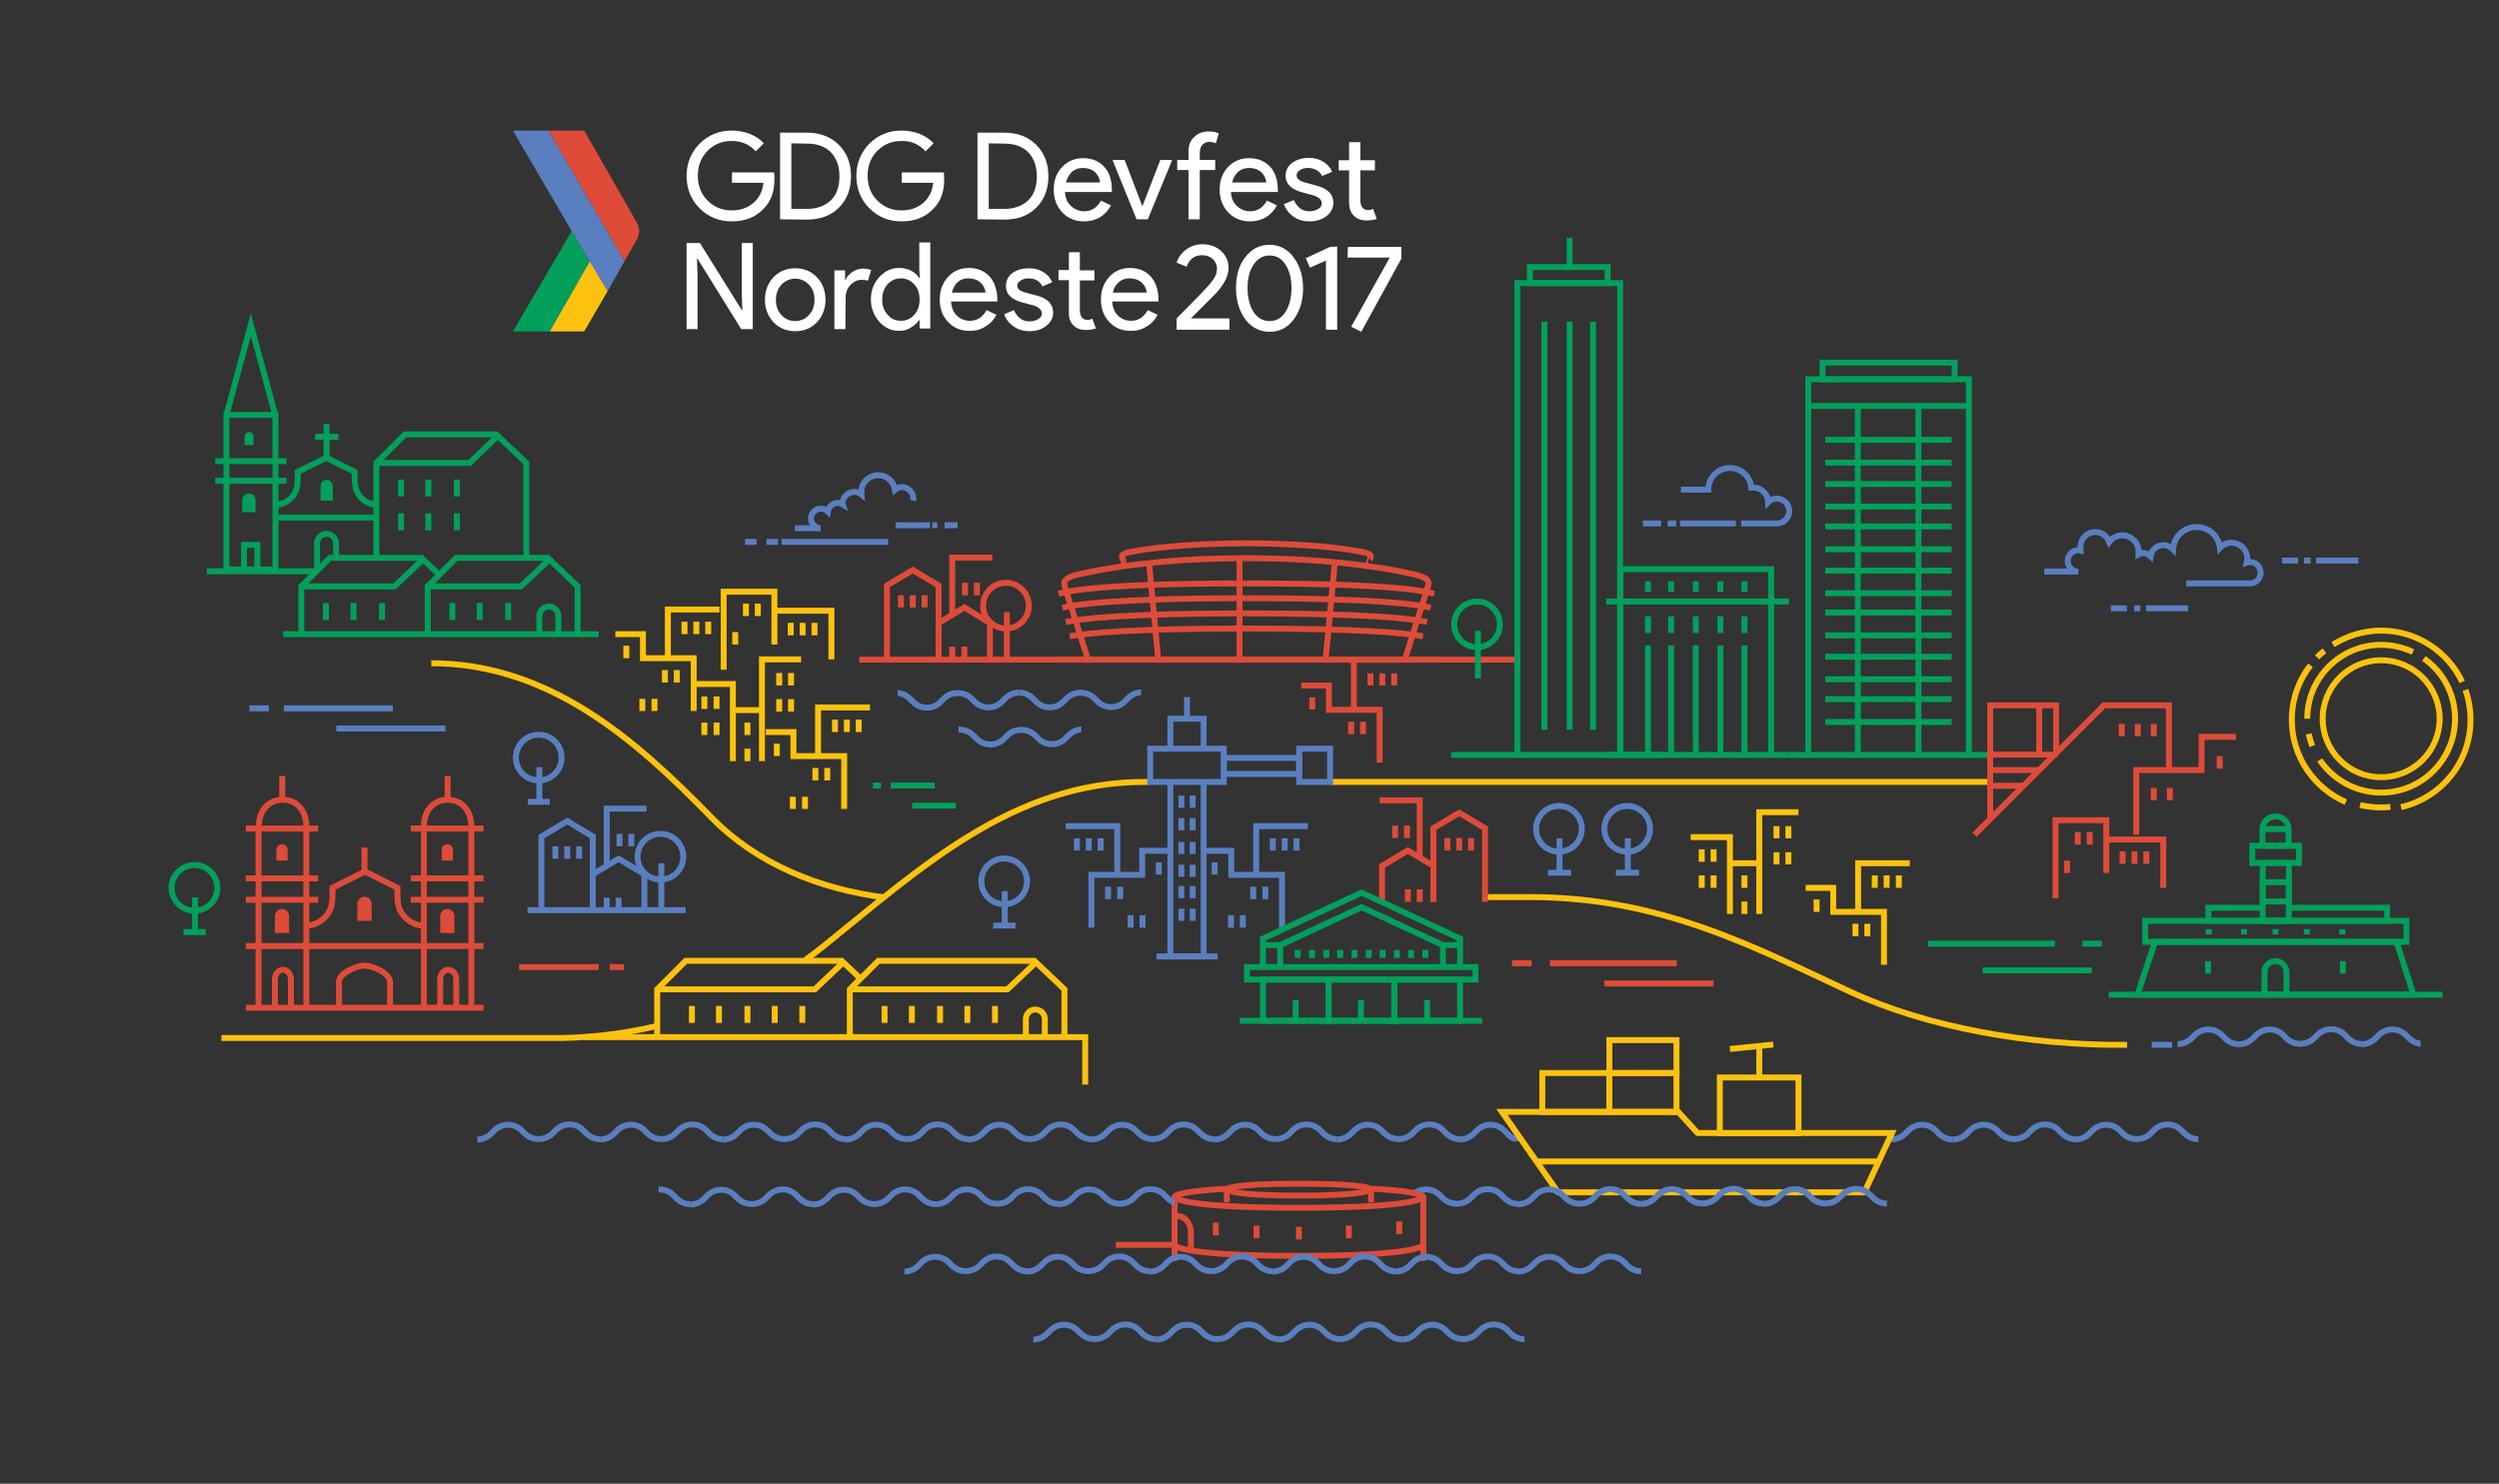 <?xml version="1.0" encoding="utf-8"?>
<!-- Generator: Adobe Illustrator 21.1.0, SVG Export Plug-In . SVG Version: 6.00 Build 0)  -->
<svg version="1.1" id="Layer_1" xmlns="http://www.w3.org/2000/svg" xmlns:xlink="http://www.w3.org/1999/xlink" x="0px" y="0px"
	 viewBox="0 0 841.9 500" style="enable-background:new 0 0 841.9 500;" xml:space="preserve">
<rect x="0" y="0" width="841.9" height="500" fill="#333333" stroke="none"/>
<style type="text/css">
	.st0{fill:none;stroke:#DE4B39;stroke-width:2;stroke-miterlimit:10;}
	.st1{fill:none;stroke:#FDC20F;stroke-width:2;stroke-miterlimit:10;}
	.st2{fill:none;stroke:#5A7FC0;stroke-width:2;stroke-miterlimit:10;}
	.st3{fill:#DE4B39;}
	.st4{fill:none;stroke:#02A05B;stroke-width:2;stroke-miterlimit:10;}
	.st5{fill:#02A05B;}
	.st6{fill:#FFFFFF;}
	.st7{fill:#5A7FC0;}
	.st8{fill:#FDC20F;}
	.st9{clip-path:url(#SVGID_2_);}
	.st10{clip-path:url(#SVGID_4_);}
	.st11{fill:none;stroke:#FDC20F;stroke-width:2;stroke-linecap:round;stroke-miterlimit:10;}
	.st12{clip-path:url(#SVGID_6_);}
	.st13{clip-path:url(#SVGID_8_);}
	.st14{clip-path:url(#SVGID_10_);}
	.st15{clip-path:url(#SVGID_12_);}
	.st16{clip-path:url(#SVGID_14_);}
	.st17{clip-path:url(#SVGID_16_);}
	.st18{clip-path:url(#SVGID_18_);}

	@keyframes wave {
	    from {
	      transform: translateX(0px)
	    }
	    to {
	      transform: translateX(21px);
	    }
	}

	@keyframes rotate {
	    from {
	      transform: rotate(0deg);
	    }
	    to {
	      transform: rotate(360deg);
	    }
	}

	@keyframes boat {
	    0% {
	      transform: rotate(-2deg) translateY(-3px);
	    }

			25% {
	      transform: rotate(0deg) translateY(0px);
	    }

	    50% {
	      transform: rotate(2deg) translateY(3px);
	    }

			75% {
	      transform: rotate(0deg) translateY(0px);
	    }

			100% {
	      transform: rotate(-2deg) translateY(-3px);
	    }
	}

	.wave * {
	  animation: wave 2s linear infinite;
	}

	.wave.slow *{
		animation-duration: 4s;
	}

	.sun {
		animation: rotate 15s linear infinite;
		transform-origin: center;
	}

	.sun.middle{
		animation-duration: 10s;
	}

	.sun.inside{
		animation-duration: 4s;
	}

	.boat {
		animation: boat 3s linear infinite;
		transform-origin: right;
	}

</style>
<g id="stadium">
	<g>
		<g>
			<line class="st0" x1="465.7" y1="226.9" x2="465.7" y2="231"/>
			<g>
				<line class="st0" x1="461.7" y1="226.9" x2="461.7" y2="231"/>
				<line class="st0" x1="469.7" y1="226.9" x2="469.7" y2="231"/>
			</g>
		</g>
		<g>
			<line class="st0" x1="442.1" y1="235" x2="442.1" y2="239.1"/>
		</g>
		<g>
			<line class="st0" x1="459.2" y1="243.2" x2="459.2" y2="247.4"/>
			<g>
				<line class="st0" x1="455.2" y1="243.2" x2="455.2" y2="247.4"/>
			</g>
		</g>
		<polyline class="st0" points="473.5,222.3 456.1,222.3 456.1,239.1 		"/>
		<path class="st0" d="M464.8,257c0-0.5,0-17.8,0-17.8h-17.1V231h-9.3"/>
	</g>
	<line class="st0" x1="511.2" y1="222.3" x2="289.5" y2="222.3"/>
	<g>
		<path class="st0" d="M473.3,222.3c0.9-2.9,1.8-5.8,2.7-8.7c1.7-5.5,3.6-11,5.2-16.5c0.8-2.8-5.2-3.6-7.4-4.1
			c-3.1-0.7-6.2-1.2-9.3-1.7c-4.7-0.7-9.4-1.3-14.2-1.8c-6.2-0.6-12.4-1-18.6-1.2c-3.9-0.1-7.8-0.2-11.8-0.2
			c-3.9,0-7.8,0.1-11.8,0.2c-6.2,0.2-12.4,0.6-18.6,1.2c-4.7,0.5-9.5,1-14.2,1.8c-3.1,0.5-6.2,1-9.3,1.7c-2.2,0.5-8.2,1.3-7.4,4.1
			c1.5,5.5,3.5,11,5.2,16.5c0.9,2.9,1.8,5.8,2.7,8.7"/>
		<path class="st0" d="M460.7,190.7c1.2-2.9,0,0,1.1-2.9c0.5-1.5-3.6-1.9-5.1-2.2c-2.1-0.4-4.2-0.6-6.3-0.9
			c-3.2-0.4-6.4-0.7-9.7-0.9c-4.2-0.3-8.5-0.5-12.7-0.6c-2.7-0.1-5.4-0.1-8.1-0.1s-5.4,0-8.1,0.1c-4.3,0.1-8.5,0.3-12.7,0.6
			c-3.2,0.2-6.5,0.5-9.7,0.9c-2.1,0.3-4.2,0.5-6.3,0.9c-1.5,0.3-5.6,0.7-5.1,2.2c1.1,2.9-0.1,0,1.1,2.9"/>
		<g>
			<path class="st0" d="M356.6,200.1c2.2-0.6,11.6-3.5,63.3-3.5"/>
			<path class="st0" d="M357.9,204.8c3.9-1,17.4-3.2,62-3.2"/>
			<path class="st0" d="M359,209.6c5.2-1.1,19.9-2.9,60.9-2.9"/>
			<path class="st0" d="M360.4,214.4c6.2-1.1,21.7-2.6,59.5-2.6"/>
			<path class="st0" d="M483.2,200.1c-2.2-0.6-11.6-3.5-63.3-3.5"/>
			<path class="st0" d="M482,204.8c-3.9-1-17.4-3.2-62-3.2"/>
			<path class="st0" d="M480.8,209.6c-5.2-1.1-19.9-2.9-60.9-2.9"/>
			<path class="st0" d="M479.4,214.4c-6.2-1.1-21.7-2.6-59.5-2.6"/>
		</g>
		<line class="st0" x1="356.3" y1="222.3" x2="483.8" y2="222.3"/>
		<line class="st0" x1="417.6" y1="188.1" x2="417.6" y2="222.3"/>
		<line class="st0" x1="390.2" y1="222.3" x2="387.1" y2="189.5"/>
		<line class="st0" x1="446.6" y1="222.3" x2="449.7" y2="189.5"/>
	</g>
	<g>
		<g>
			<polyline class="st0" points="316.2,222.1 316.2,197.3 307.5,192.1 298.8,197.3 298.8,222.1 			"/>
			<polyline class="st0" points="316.2,222.1 316.2,210 324.9,204.7 333.5,210 333.5,222.1 			"/>
			<g>
				<line class="st0" x1="307.5" y1="200.6" x2="307.5" y2="204.7"/>
				<g>
					<line class="st0" x1="303.5" y1="200.6" x2="303.5" y2="204.7"/>
					<line class="st0" x1="311.5" y1="200.6" x2="311.5" y2="204.7"/>
				</g>
			</g>
			<g>
				<line class="st0" x1="324.9" y1="217.9" x2="324.9" y2="222.1"/>
				<g>
					<line class="st0" x1="320.8" y1="217.9" x2="320.8" y2="222.1"/>
				</g>
			</g>
			<g>
				<line class="st0" x1="329.1" y1="196.4" x2="329.1" y2="200.6"/>
				<g>
					<line class="st0" x1="325.1" y1="196.4" x2="325.1" y2="200.6"/>
				</g>
			</g>
			<polyline class="st0" points="334.3,187.9 320.8,187.9 320.8,207.2 			"/>
		</g>
		<g>
			<line class="st0" x1="339.2" y1="206.3" x2="339.2" y2="222.3"/>
			<circle class="st0" cx="338.9" cy="204.1" r="7.7"/>
		</g>
	</g>
</g>
<g id="land_1_">
	<path class="st1" d="M669.8,263.5c0,0-137.8,0-221.5,0"/>
	<path id="land" class="st1" d="M145.3,223.5c39.5,0.1,68.4,25.3,94.3,51.9c15.4,15.8,36.5,24.2,58.2,27"/>
	<path class="st1" d="M500.3,302.3h15c44.3,0,75.7,16.9,108,31.9c25.9,12,60.3,18.2,93.3,17.9"/>
	<path class="st1" d="M387.5,263.5c-1.3,0-1.9,0-2,0c-44.3,0-75.7,29.3-108,55.3c-2,1.6-4.1,3.2-6.2,4.7"/>
	<path class="st1" d="M221.5,345.7c-12.2,2.9-24.8,4.3-37.2,4.1H74.6"/>
</g>
<g id="houses_1_">
	<g>
		<polyline class="st2" points="199.7,306.7 199.7,281.9 191.1,276.7 182.4,281.9 182.4,306.7 		"/>
		<polyline class="st2" points="199.7,306.7 199.7,294.6 208.4,289.4 217.1,294.6 217.1,306.7 		"/>
		<g>
			<line class="st2" x1="191.1" y1="285.2" x2="191.1" y2="289.4"/>
			<g>
				<line class="st2" x1="187.1" y1="285.2" x2="187.1" y2="289.4"/>
				<line class="st2" x1="195.1" y1="285.2" x2="195.1" y2="289.4"/>
			</g>
		</g>
		<g>
			<line class="st2" x1="208.4" y1="302.5" x2="208.4" y2="306.7"/>
			<g>
				<line class="st2" x1="204.4" y1="302.5" x2="204.4" y2="306.7"/>
			</g>
		</g>
		<g>
			<line class="st2" x1="212.7" y1="281" x2="212.7" y2="285.2"/>
			<g>
				<line class="st2" x1="208.7" y1="281" x2="208.7" y2="285.2"/>
			</g>
		</g>
		<polyline class="st2" points="217.8,272.5 204.4,272.5 204.4,291.8 		"/>
	</g>
	<g id="tree-6">
		<line class="st2" x1="222.8" y1="290.9" x2="222.8" y2="306.9"/>
		<circle class="st2" cx="222.5" cy="288.7" r="7.7"/>
	</g>
	<line class="st2" x1="177.7" y1="306.7" x2="231" y2="306.7"/>
	<g>
		<g>
			<line class="st0" x1="103.2" y1="339.6" x2="103.2" y2="279.2"/>
			<line class="st0" x1="87.1" y1="339.6" x2="87.1" y2="279.2"/>
			<line class="st0" x1="107.2" y1="303.2" x2="82.8" y2="303.2"/>
			<line class="st0" x1="162.9" y1="318.8" x2="82.8" y2="318.8"/>
			<line class="st0" x1="107.2" y1="296" x2="82.8" y2="296"/>
			<line class="st0" x1="107.2" y1="279.2" x2="82.8" y2="279.2"/>
			<path class="st0" d="M92.6,339.6V330c0-1.7,1.2-3.2,2.7-3.2l0,0c1.5,0,2.7,1.4,2.7,3.2v9.7"/>
			<path class="st0" d="M114.2,339.6v-8.7c0-3,6-5.5,8.6-5.5l0,0c2.6,0,8.6,2.5,8.6,5.5v8.7"/>
			<path class="st3" d="M95,306.3L95,306.3c-1.3,0-2.4,1.1-2.4,2.4v5.7h4.8v-5.7C97.4,307.4,96.3,306.3,95,306.3z"/>
			<path class="st3" d="M122.8,302.2L122.8,302.2c-1.3,0-2.4,1.1-2.4,2.4v5.7h4.8v-5.7C125.2,303.3,124.2,302.2,122.8,302.2z"/>
			<path class="st3" d="M95,284.5L95,284.5c-1.1,0-1.9,0.9-1.9,1.9v3.6h3.8v-3.6C96.9,285.4,96.1,284.5,95,284.5z"/>
			<path class="st0" d="M103.2,278.5c0-5.7-3.6-9-8-9s-8,3.3-8,9"/>
			<line class="st0" x1="95.1" y1="261.5" x2="95.1" y2="269.5"/>
			<line class="st0" x1="122.8" y1="285.6" x2="122.8" y2="293.6"/>
			<line class="st0" x1="158.8" y1="339.6" x2="158.8" y2="279.2"/>
			<line class="st0" x1="142.8" y1="339.6" x2="142.8" y2="279.2"/>
			<line class="st0" x1="162.9" y1="303.2" x2="138.4" y2="303.2"/>
			<line class="st0" x1="162.9" y1="296" x2="138.4" y2="296"/>
			<line class="st0" x1="162.9" y1="279.2" x2="138.4" y2="279.2"/>
			<path class="st0" d="M148.3,339.6V330c0-1.7,1.2-3.2,2.7-3.2l0,0c1.5,0,2.7,1.4,2.7,3.2v9.7"/>
			<path class="st3" d="M150.7,306.3L150.7,306.3c-1.3,0-2.4,1.1-2.4,2.4v5.7h4.8v-5.7C153.1,307.4,152,306.3,150.7,306.3z"/>
			<path class="st3" d="M150.7,284.5L150.7,284.5c-1.1,0-1.9,0.9-1.9,1.9v3.6h3.8v-3.6C152.6,285.4,151.7,284.5,150.7,284.5z"/>
			<path class="st0" d="M158.8,278.5c0-5.7-3.6-9-8-9s-8,3.3-8,9"/>
			<line class="st0" x1="150.8" y1="261.5" x2="150.8" y2="269.5"/>
			<path class="st0" d="M103.2,310.3"/>
			<path class="st0" d="M122.8,293.6l11.1,5.6c0,3.3-0.3,6.2,1.7,8.9c1.8,2.5,4.4,3.7,7.2,3.9"/>
			<path class="st0" d="M123.1,293.6l-11.1,5.6c0,3.3,0.3,6.2-1.7,8.9c-1.8,2.5-4.4,3.7-7.2,3.9"/>
		</g>
		<line class="st0" x1="82.8" y1="339.6" x2="162.9" y2="339.6"/>
	</g>
	<g>
		<polyline class="st0" points="482.9,303.9 482.9,279.1 491.6,273.9 500.3,279.1 500.3,303.9 		"/>
		<polyline class="st0" points="482.9,303.9 482.9,291.8 474.3,286.6 465.6,291.8 465.6,303.9 		"/>
		<g>
			<line class="st0" x1="491.6" y1="282.4" x2="491.6" y2="286.6"/>
			<g>
				<line class="st0" x1="495.6" y1="282.4" x2="495.6" y2="286.6"/>
				<line class="st0" x1="487.6" y1="282.4" x2="487.6" y2="286.6"/>
			</g>
		</g>
		<g>
			<line class="st0" x1="474.3" y1="299.7" x2="474.3" y2="303.9"/>
			<g>
				<line class="st0" x1="478.3" y1="299.7" x2="478.3" y2="303.9"/>
			</g>
		</g>
		<g>
			<line class="st0" x1="470" y1="278.2" x2="470" y2="282.4"/>
			<g>
				<line class="st0" x1="474" y1="278.2" x2="474" y2="282.4"/>
			</g>
		</g>
		<polyline class="st0" points="464.8,269.7 478.3,269.7 478.3,289 		"/>
	</g>
	<g>
		<g>
			<line class="st2" x1="366.8" y1="282.5" x2="366.8" y2="286.6"/>
			<g>
				<line class="st2" x1="370.8" y1="282.5" x2="370.8" y2="286.6"/>
				<line class="st2" x1="362.8" y1="282.5" x2="362.8" y2="286.6"/>
			</g>
		</g>
		<g>
			<line class="st2" x1="380.9" y1="308.4" x2="380.9" y2="312.6"/>
			<g>
				<line class="st2" x1="384.9" y1="308.4" x2="384.9" y2="312.6"/>
			</g>
		</g>
		<g>
			<line class="st2" x1="390.4" y1="290.6" x2="390.4" y2="294.7"/>
		</g>
		<g>
			<line class="st2" x1="373.3" y1="298.8" x2="373.3" y2="303"/>
			<g>
				<line class="st2" x1="377.4" y1="298.8" x2="377.4" y2="303"/>
			</g>
		</g>
		<polyline class="st2" points="359,278.4 376.4,278.4 376.4,294.7 		"/>
		<path class="st2" d="M367.7,312.6c0-0.5,0-17.8,0-17.8h17.1v-8.1h9.3"/>
	</g>
	<g>
		<g>
			<line class="st2" x1="432.8" y1="282.5" x2="432.8" y2="286.6"/>
			<g>
				<line class="st2" x1="428.8" y1="282.5" x2="428.8" y2="286.6"/>
				<line class="st2" x1="436.8" y1="282.5" x2="436.8" y2="286.6"/>
			</g>
		</g>
		<g>
			<line class="st2" x1="418.7" y1="308.4" x2="418.7" y2="312.6"/>
			<g>
				<line class="st2" x1="414.7" y1="308.4" x2="414.7" y2="312.6"/>
			</g>
		</g>
		<g>
			<line class="st2" x1="409.2" y1="290.6" x2="409.2" y2="294.7"/>
		</g>
		<g>
			<line class="st2" x1="426.3" y1="298.8" x2="426.3" y2="303"/>
			<g>
				<line class="st2" x1="422.2" y1="298.8" x2="422.2" y2="303"/>
			</g>
		</g>
		<polyline class="st2" points="440.6,278.4 423.2,278.4 423.2,294.7 		"/>
		<path class="st2" d="M431.9,312.6c0-0.5,0-17.8,0-17.8h-17.1v-8.1h-9.3"/>
	</g>
	<g>
		<g>
			<line class="st1" x1="635.6" y1="295" x2="635.6" y2="299.2"/>
			<g>
				<line class="st1" x1="631.6" y1="295" x2="631.6" y2="299.2"/>
				<line class="st1" x1="639.7" y1="295" x2="639.7" y2="299.2"/>
			</g>
		</g>
		<g>
			<line class="st1" x1="612" y1="303.1" x2="612" y2="307.3"/>
		</g>
		<g>
			<line class="st1" x1="629.1" y1="311.3" x2="629.1" y2="315.5"/>
			<g>
				<line class="st1" x1="625.1" y1="311.3" x2="625.1" y2="315.5"/>
			</g>
		</g>
		<polyline class="st1" points="643.4,290.9 626,290.9 626,307.3 		"/>
		<path class="st1" d="M634.7,325.1c0-0.5,0-17.8,0-17.8h-17.1v-8.1h-9.3"/>
	</g>
</g>
<g id="tree-5_1_">
	<line class="st2" x1="181.7" y1="258.5" x2="181.7" y2="270.2"/>
	<circle class="st2" cx="181.5" cy="255.3" r="7.7"/>
	<line class="st2" x1="177.8" y1="270.2" x2="185.2" y2="270.2"/>
</g>
<g id="tree-4">
	<line class="st2" x1="338.5" y1="300.3" x2="338.5" y2="311.9"/>
	<circle class="st2" cx="338.3" cy="297" r="7.7"/>
	<line class="st2" x1="334.6" y1="311.9" x2="342.1" y2="311.9"/>
</g>
<g id="tree-3">
	<line class="st4" x1="65.7" y1="302.4" x2="65.7" y2="314.1"/>
	<circle class="st4" cx="65.5" cy="299.2" r="7.7"/>
	<line class="st4" x1="61.8" y1="314.1" x2="69.3" y2="314.1"/>
</g>
<g id="building-2">
	<g>
		<line class="st1" x1="573.3" y1="286.2" x2="573.3" y2="290.4"/>
		<g>
			<line class="st1" x1="577.3" y1="286.2" x2="577.3" y2="290.4"/>
		</g>
	</g>
	<g>
		<line class="st1" x1="573.3" y1="295" x2="573.3" y2="299.2"/>
		<g>
			<line class="st1" x1="577.3" y1="295" x2="577.3" y2="299.2"/>
		</g>
	</g>
	<g>
		<line class="st1" x1="598.5" y1="278.4" x2="598.5" y2="282.5"/>
		<g>
			<line class="st1" x1="602.5" y1="278.4" x2="602.5" y2="282.5"/>
		</g>
	</g>
	<g>
		<line class="st1" x1="598.5" y1="287.2" x2="598.5" y2="291.3"/>
		<g>
			<line class="st1" x1="602.5" y1="287.2" x2="602.5" y2="291.3"/>
		</g>
	</g>
	<line class="st1" x1="587.7" y1="295" x2="587.7" y2="299.2"/>
	<line class="st1" x1="587.7" y1="303.8" x2="587.7" y2="308"/>
	<polyline class="st1" points="605.9,273.7 592.7,273.7 592.7,308 	"/>
	<polyline class="st1" points="569.6,282.1 582.8,282.1 582.8,308 	"/>
	<line class="st1" x1="582.8" y1="290.9" x2="592.7" y2="290.9"/>
</g>
<g id="buildings_1_">
	<g>
		<g>
			<line class="st1" x1="285.3" y1="242.5" x2="285.3" y2="246.7"/>
			<g>
				<line class="st1" x1="281.3" y1="242.5" x2="281.3" y2="246.7"/>
				<line class="st1" x1="289.3" y1="242.5" x2="289.3" y2="246.7"/>
			</g>
		</g>
		<g>
			<line class="st1" x1="271.2" y1="268.5" x2="271.2" y2="272.6"/>
			<g>
				<line class="st1" x1="267.1" y1="268.5" x2="267.1" y2="272.6"/>
			</g>
		</g>
		<g>
			<line class="st1" x1="261.7" y1="250.6" x2="261.7" y2="254.8"/>
		</g>
		<g>
			<line class="st1" x1="278.7" y1="258.8" x2="278.7" y2="263"/>
			<g>
				<line class="st1" x1="274.7" y1="258.8" x2="274.7" y2="263"/>
			</g>
		</g>
		<polyline class="st1" points="293.1,238.4 275.6,238.4 275.6,254.8 		"/>
		<path class="st1" d="M284.4,272.6c0-0.5,0-17.8,0-17.8h-17.1v-8.1H258"/>
	</g>
	<g>
		<g>
			<line class="st1" x1="234.6" y1="209.5" x2="234.6" y2="213.7"/>
			<g>
				<line class="st1" x1="230.6" y1="209.5" x2="230.6" y2="213.7"/>
				<line class="st1" x1="238.6" y1="209.5" x2="238.6" y2="213.7"/>
			</g>
		</g>
		<g>
			<line class="st1" x1="220.5" y1="235.5" x2="220.5" y2="239.6"/>
			<g>
				<line class="st1" x1="216.4" y1="235.5" x2="216.4" y2="239.6"/>
			</g>
		</g>
		<g>
			<line class="st1" x1="211" y1="217.6" x2="211" y2="221.8"/>
		</g>
		<g>
			<line class="st1" x1="228" y1="225.8" x2="228" y2="230"/>
			<g>
				<line class="st1" x1="224" y1="225.8" x2="224" y2="230"/>
			</g>
		</g>
		<polyline class="st1" points="242.4,205.4 225,205.4 225,221.8 		"/>
		<path class="st1" d="M233.7,239.6c0-0.5,0-17.8,0-17.8h-17.1v-8.1h-9.3"/>
	</g>
	<g>
		<g>
			<line class="st1" x1="270.4" y1="209.9" x2="270.4" y2="214.1"/>
			<g>
				<line class="st1" x1="274.4" y1="209.9" x2="274.4" y2="214.1"/>
				<line class="st1" x1="266.4" y1="209.9" x2="266.4" y2="214.1"/>
			</g>
		</g>
		<g>
			<line class="st1" x1="247.7" y1="213" x2="247.7" y2="217.2"/>
		</g>
		<g>
			<line class="st1" x1="255.3" y1="203.4" x2="255.3" y2="207.6"/>
			<g>
				<line class="st1" x1="251.3" y1="203.4" x2="251.3" y2="207.6"/>
			</g>
		</g>
		<polyline class="st1" points="260.9,205.8 280.1,205.8 280.1,222.2 		"/>
		<path class="st1" d="M260.9,217.2c0-0.5,0-17.8,0-17.8h-17.1v26.3"/>
	</g>
	<g>
		<g>
			<line class="st1" x1="237.3" y1="234.7" x2="237.3" y2="238.9"/>
			<g>
				<line class="st1" x1="241.4" y1="234.7" x2="241.4" y2="238.9"/>
			</g>
		</g>
		<g>
			<line class="st1" x1="237.3" y1="243.5" x2="237.3" y2="247.7"/>
			<g>
				<line class="st1" x1="241.4" y1="243.5" x2="241.4" y2="247.7"/>
			</g>
		</g>
		<g>
			<line class="st1" x1="262.5" y1="226.8" x2="262.5" y2="231"/>
			<g>
				<line class="st1" x1="266.5" y1="226.8" x2="266.5" y2="231"/>
			</g>
		</g>
		<g>
			<line class="st1" x1="262.5" y1="235.6" x2="262.5" y2="239.8"/>
			<g>
				<line class="st1" x1="266.5" y1="235.6" x2="266.5" y2="239.8"/>
			</g>
		</g>
		<line class="st1" x1="251.8" y1="243.5" x2="251.8" y2="247.7"/>
		<line class="st1" x1="251.8" y1="252.3" x2="251.8" y2="256.5"/>
		<polyline class="st1" points="269.9,222.2 256.7,222.2 256.7,256.5 		"/>
		<polyline class="st1" points="233.7,230.5 246.9,230.5 246.9,256.5 		"/>
		<line class="st1" x1="246.9" y1="239.3" x2="256.7" y2="239.3"/>
	</g>
</g>
<g id="port">
	<g>
		<polyline class="st1" points="358.6,349.5 358.6,333.4 349,324.3 339.4,333.4 286.3,333.4 		"/>
		<polyline class="st1" points="286.3,349.5 286.3,333.4 295.9,323.8 349,323.8 		"/>
		<path class="st1" d="M345.6,349.5v-6.1c0-1.7,1.4-3.2,3.2-3.2l0,0c1.7,0,3.2,1.4,3.2,3.2v6.1"/>
		<line class="st1" x1="298" y1="339" x2="298" y2="344.7"/>
		<line class="st1" x1="307.2" y1="339" x2="307.2" y2="344.7"/>
		<line class="st1" x1="316.7" y1="339" x2="316.7" y2="344.7"/>
		<line class="st1" x1="325.9" y1="339" x2="325.9" y2="344.7"/>
		<line class="st1" x1="335.2" y1="339" x2="335.2" y2="344.7"/>
		<polyline class="st1" points="197,349.5 365.6,349.5 365.6,365.5 		"/>
	</g>
	<g>
		<polyline class="st1" points="289.9,329.8 284.1,324.3 274.5,333.4 221.4,333.4 		"/>
		<polyline class="st1" points="221.4,349.5 221.4,333.4 231,323.8 284.1,323.8 		"/>
		<line class="st1" x1="233.1" y1="339" x2="233.1" y2="344.7"/>
		<line class="st1" x1="242.2" y1="339" x2="242.2" y2="344.7"/>
		<line class="st1" x1="251.8" y1="339" x2="251.8" y2="344.7"/>
		<line class="st1" x1="261" y1="339" x2="261" y2="344.7"/>
		<line class="st1" x1="270.3" y1="339" x2="270.3" y2="344.7"/>
	</g>
</g>
<g id="wind-5">
	<line class="st0" x1="522.2" y1="324.6" x2="564.9" y2="324.6"/>
	<line class="st0" x1="540.5" y1="331.4" x2="577.3" y2="331.4"/>
	<line class="st0" x1="509.4" y1="324.6" x2="516" y2="324.6"/>
</g>
<g id="wind-4">
	<line class="st4" x1="649.6" y1="318" x2="692.3" y2="318"/>
	<line class="st4" x1="667.9" y1="327" x2="704.7" y2="327"/>
	<line class="st4" x1="701.5" y1="318" x2="708.1" y2="318"/>
</g>
<g id="wind-3">
	<line class="st0" x1="201.7" y1="325.9" x2="174.9" y2="325.9"/>
	<line class="st0" x1="210.2" y1="325.9" x2="205.4" y2="325.9"/>
</g>
<g id="wind-2">
	<line class="st2" x1="95.6" y1="238.7" x2="132.4" y2="238.7"/>
	<line class="st2" x1="113.3" y1="245.5" x2="150.1" y2="245.5"/>
	<line class="st2" x1="84" y1="238.7" x2="90.6" y2="238.7"/>
</g>
<g id="wind">
	<line class="st4" x1="300.1" y1="264.7" x2="314.9" y2="264.7"/>
	<line class="st4" x1="307.3" y1="271.5" x2="322" y2="271.5"/>
	<line class="st4" x1="294.1" y1="264.7" x2="296.8" y2="264.7"/>
</g>
<g id="market">
	<g>
		<polyline class="st4" points="491.9,326.2 491.9,316.3 458.7,300.8 425.5,316.3 425.5,325.6 		"/>
		<rect x="420.1" y="325.9" class="st4" width="77" height="4.2"/>
		<polyline class="st4" points="486.1,325.9 486.1,318.5 458.7,305.7 431.3,318.5 431.3,325.9 		"/>
		<g>
			<rect x="425.5" y="330.1" class="st4" width="22.1" height="13.9"/>
			<rect x="447.6" y="330.1" class="st4" width="22.1" height="13.9"/>
			<rect x="469.8" y="330.1" class="st4" width="22.1" height="13.9"/>
		</g>
		<g>
			<line class="st4" x1="437.2" y1="322.8" x2="437.2" y2="320.1"/>
			<line class="st4" x1="442" y1="322.8" x2="442" y2="320.1"/>
			<line class="st4" x1="446.8" y1="322.8" x2="446.8" y2="320.1"/>
			<line class="st4" x1="451.5" y1="322.8" x2="451.5" y2="320.1"/>
			<line class="st4" x1="456.3" y1="322.8" x2="456.3" y2="320.1"/>
			<line class="st4" x1="461.1" y1="322.8" x2="461.1" y2="320.1"/>
			<line class="st4" x1="465.8" y1="322.8" x2="465.8" y2="320.1"/>
			<line class="st4" x1="470.6" y1="322.8" x2="470.6" y2="320.1"/>
			<line class="st4" x1="475.4" y1="322.8" x2="475.4" y2="320.1"/>
			<line class="st4" x1="480.2" y1="322.8" x2="480.2" y2="320.1"/>
		</g>
		<line class="st4" x1="436.5" y1="344" x2="436.5" y2="337"/>
		<line class="st4" x1="458.5" y1="344" x2="458.5" y2="337"/>
		<line class="st4" x1="480.8" y1="344" x2="480.8" y2="337"/>
		<line class="st4" x1="431.3" y1="318.5" x2="425.5" y2="318.5"/>
		<line class="st4" x1="486.1" y1="318.5" x2="491.9" y2="318.5"/>
	</g>
	<line class="st4" x1="417.7" y1="344" x2="499.3" y2="344"/>
</g>
<line id="line" class="st2" x1="724.9" y1="352.1" x2="731.8" y2="352.1"/>
<g id="fort_1_">
	<g>
		<g>
			<g>
				<line class="st4" x1="743.9" y1="323.9" x2="743.9" y2="328.1"/>
				<g>
					<g>
						<line class="st4" x1="766.6" y1="313.1" x2="766.6" y2="314.9"/>
						<g>
							<line class="st4" x1="756" y1="313.1" x2="756" y2="314.9"/>
							<line class="st4" x1="777.2" y1="313.1" x2="777.2" y2="314.9"/>
						</g>
					</g>
					<g>
						<line class="st4" x1="744.1" y1="313.1" x2="744.1" y2="314.9"/>
						<line class="st4" x1="789.1" y1="313.1" x2="789.1" y2="314.9"/>
					</g>
				</g>
				<line class="st4" x1="789.3" y1="323.9" x2="789.3" y2="328.1"/>
				<rect x="722.7" y="310.3" class="st4" width="88" height="7.1"/>
				<polyline class="st4" points="771,305.9 804.2,305.9 804.2,310.3 744,310.3 744,305.9 762.3,305.9 				"/>
				<polygon class="st4" points="813.1,335.2 720.1,335.2 726,317.4 807.4,317.4 				"/>
				<rect x="762.3" y="290.8" class="st4" width="8.8" height="19.5"/>
				<rect x="762.3" y="297.3" class="st4" width="8.8" height="6.5"/>
				<path class="st4" d="M766.6,275.1L766.6,275.1c-2.4,0-4.4,2-4.4,4.4v5.5h8.8v-5.5C771,277,769.1,275.1,766.6,275.1z"/>
				<rect x="758.8" y="285" class="st4" width="15.7" height="5.8"/>
				<path class="st4" d="M766.6,323.9L766.6,323.9c-2.1,0-3.7,1.7-3.7,3.7v7.5h7.4v-7.5C770.3,325.6,768.7,323.9,766.6,323.9z"/>
			</g>
		</g>
		<line class="st4" x1="710.4" y1="335.2" x2="822.9" y2="335.2"/>
	</g>
	<line class="st4" x1="762.3" y1="279.4" x2="771" y2="279.4"/>
</g>
<g id="church">
	<path class="st5" d="M110,161.7L110,161.7c1.2,0,2.1,0.9,2.1,2v5H108v-5C108,162.6,108.9,161.7,110,161.7z"/>
	<line class="st4" x1="110" y1="142.9" x2="110" y2="154.2"/>
	<path class="st4" d="M110,154.2l-9.7,4.8c0,2.9,0.2,5.4-1.4,7.8c-1.5,2.2-3.9,3.2-6.2,3.4"/>
	<path class="st4" d="M109.8,154.2l9.7,4.8c0,2.9-0.2,5.4,1.4,7.8c1.5,2.2,3.9,3.2,6.2,3.4"/>
	<g>
		<g>
			<polyline class="st4" points="194.6,213.7 194.6,197.6 185.1,188.5 175.5,197.6 144.1,197.6 			"/>
			<polyline class="st4" points="144.1,213.7 144.1,197.6 153.7,188 185.1,188 			"/>
			<path class="st4" d="M181.7,213.7v-6.1c0-1.7,1.4-3.2,3.2-3.2l0,0c1.7,0,3.2,1.4,3.2,3.2v6.1"/>
			<line class="st4" x1="152.4" y1="203.2" x2="152.4" y2="208.9"/>
			<line class="st4" x1="161.6" y1="203.2" x2="161.6" y2="208.9"/>
			<line class="st4" x1="171.2" y1="203.2" x2="171.2" y2="208.9"/>
		</g>
	</g>
	<g>
		<g>
			<polyline class="st4" points="148,193.7 142.5,188.5 132.9,197.6 101.5,197.6 			"/>
			<polyline class="st4" points="101.5,213.7 101.5,197.6 111.1,188 142.5,188 			"/>
			<line class="st4" x1="109.8" y1="203.2" x2="109.8" y2="208.9"/>
			<line class="st4" x1="119.1" y1="203.2" x2="119.1" y2="208.9"/>
			<line class="st4" x1="128.7" y1="203.2" x2="128.7" y2="208.9"/>
		</g>
	</g>
	<rect x="76.3" y="139.8" class="st4" width="16.5" height="52.1"/>
	<line class="st4" x1="96.5" y1="155.4" x2="72.5" y2="155.4"/>
	<line class="st4" x1="96.5" y1="162" x2="72.5" y2="162"/>
	<rect x="82.2" y="183.6" class="st4" width="4.5" height="8.3"/>
	<path class="st5" d="M83.9,166.3L83.9,166.3c1.2,0,2.2,1,2.2,2.2v4.1h-4.5v-4.1C81.6,167.3,82.6,166.3,83.9,166.3z"/>
	<path class="st5" d="M83.9,145.6L83.9,145.6c0.8,0,1.5,0.7,1.5,1.5v2.9h-3v-2.9C82.4,146.3,83,145.6,83.9,145.6z"/>
	<polyline class="st4" points="76.3,139.8 84.5,109.4 92.7,139.8 	"/>
	<line class="st4" x1="92.7" y1="174.4" x2="126.8" y2="174.4"/>
	<path class="st4" d="M113.2,188v-4.9c0-1.7-1.4-3.2-3.2-3.2l0,0c-1.7,0-3.2,1.4-3.2,3.2v9.3"/>
	<line class="st4" x1="114" y1="147.2" x2="106.1" y2="147.2"/>
	<g>
		<g>
			<polyline class="st4" points="177.3,187.3 177.3,156 167.7,146.9 158.2,156 126.8,156 			"/>
			<polyline class="st4" points="126.8,187.3 126.8,156 136.4,146.4 167.7,146.4 			"/>
			<line class="st4" x1="135.1" y1="161.6" x2="135.1" y2="167.3"/>
			<line class="st4" x1="144.3" y1="161.6" x2="144.3" y2="167.3"/>
			<line class="st4" x1="153.9" y1="161.6" x2="153.9" y2="167.3"/>
			<line class="st4" x1="135.1" y1="173" x2="135.1" y2="178.7"/>
			<line class="st4" x1="144.3" y1="173" x2="144.3" y2="178.7"/>
			<line class="st4" x1="153.9" y1="173" x2="153.9" y2="178.7"/>
		</g>
	</g>
	<line class="st4" x1="201.7" y1="213.7" x2="95.4" y2="213.7"/>
	<line class="st4" x1="69.7" y1="192.5" x2="106.9" y2="192.5"/>
</g>
<g id="sun">
	<circle class="st1 sun outside" cx="802.2" cy="242.2" r="19.7"/>
	<g class="sun middle">
		<path class="st1" d="M830.6,232.5c1.1,3.1,1.7,6.6,1.7,10.1c0,14.4-10,26.3-23.4,29.4"/>
		<path class="st1" d="M786,217.2c4.7-2.9,10.2-4.7,16.2-4.7c12,0,22.5,7.1,27.3,17.3"/>
		<path class="st1" d="M780.6,221.5c0.8-0.8,1.6-1.5,2.5-2.2"/>
		<path class="st1" d="M790.3,270.3c-10.7-4.7-18.2-15.3-18.2-27.7c0-6.9,2.3-13.3,6.3-18.4"/>
		<path class="st1" d="M805.3,271.9c-1,0.1-2.1,0.2-3.1,0.2c-2.4,0-4.8-0.3-7.1-0.8"/>
	</g>
	<g class="sun inside">
		<path class="st1" d="M777.3,242.2c0-13.8,11.2-24.9,24.9-24.9c3.8,0,7.4,0.9,10.7,2.4"/>
		<path class="st1" d="M779,251.4c-0.5-1.3-0.9-2.7-1.2-4.1"/>
		<path class="st1" d="M816.6,221.9c6.4,4.5,10.5,11.9,10.5,20.3c0,13.8-11.2,24.9-24.9,24.9c-8.6,0-16.2-4.4-20.7-11"/>
	</g>
</g>
<g id="clouds">
	<g>
		<path class="st2" d="M736.5,196.6H758c2,0,3.6-1.6,3.6-3.6s-1.6-3.6-3.6-3.6c-0.4,0-0.8,0.1-1.1,0.2c0.1-0.4,0.2-0.9,0.2-1.4
			c0-2.9-2.4-5.3-5.3-5.3c-1.5,0-2.9,0.6-3.9,1.7c-0.5-4-3.8-7-7.9-7c-4.2,0-7.7,3.3-7.9,7.5c-0.8-0.8-2-1.4-3.2-1.4
			c-2.2,0-4.1,1.6-4.4,3.7c-0.6-0.6-1.5-1-2.5-1c-0.6,0-1.1,0.1-1.6,0.4c0-0.3,0.1-0.6,0.1-0.9c0-3-2.5-5.5-5.5-5.5
			c-1.8,0-3.4,0.9-4.4,2.2c-0.7-1.9-2.5-3.3-4.7-3.3c-2.8,0-5,2.2-5,5c0,0.4,0.1,0.8,0.1,1.2c-0.3-0.1-0.5-0.1-0.8-0.1
			c-2,0-3.6,1.6-3.6,3.6s1.6,3.6,3.6,3.6h-11.5"/>
		<path class="st2" d="M746.7,195.3"/>
		<line class="st2" x1="737.2" y1="205" x2="723" y2="205"/>
		<line class="st2" x1="721.1" y1="205" x2="719" y2="205"/>
		<polyline class="st2" points="716.5,205 716,205 711.1,205 		"/>
	</g>
	<line class="st2" x1="794.5" y1="188.9" x2="780.3" y2="188.9"/>
	<line class="st2" x1="778.4" y1="188.9" x2="776.2" y2="188.9"/>
	<polyline class="st2" points="774.2,188.9 773.7,188.9 768.8,188.9 	"/>
</g>
<g id="buildings">
	<g>
		<polyline class="st4" points="545.9,254.4 545.9,191.8 596.7,191.8 596.7,254.4 		"/>
		<line class="st4" x1="541.1" y1="202.7" x2="602.7" y2="202.7"/>
		<line class="st4" x1="541.1" y1="254.4" x2="602.7" y2="254.4"/>
		<line class="st4" x1="555.2" y1="217.5" x2="555.2" y2="254.4"/>
		<line class="st4" x1="555.2" y1="207.7" x2="555.2" y2="213.3"/>
		<line class="st4" x1="555.2" y1="195.9" x2="555.2" y2="199.4"/>
		<line class="st4" x1="563" y1="217.5" x2="563" y2="254.4"/>
		<line class="st4" x1="563" y1="207.7" x2="563" y2="213.3"/>
		<line class="st4" x1="563" y1="195.9" x2="563" y2="199.4"/>
		<line class="st4" x1="571.3" y1="217.5" x2="571.3" y2="254.4"/>
		<line class="st4" x1="571.3" y1="207.7" x2="571.3" y2="213.3"/>
		<line class="st4" x1="571.3" y1="195.9" x2="571.3" y2="199.4"/>
		<line class="st4" x1="587.7" y1="217.5" x2="587.7" y2="254.4"/>
		<line class="st4" x1="587.7" y1="207.7" x2="587.7" y2="213.3"/>
		<line class="st4" x1="587.7" y1="195.9" x2="587.7" y2="199.4"/>
		<line class="st4" x1="579.6" y1="217.5" x2="579.6" y2="254.4"/>
		<line class="st4" x1="579.6" y1="207.7" x2="579.6" y2="213.3"/>
		<line class="st4" x1="579.6" y1="195.9" x2="579.6" y2="199.4"/>
	</g>
	<g>
		<polyline class="st4" points="511.2,254.4 511.2,95.4 545.8,95.4 545.8,254.4 		"/>
		<rect x="515.4" y="90" class="st4" width="26.2" height="5.4"/>
		<g>
			<line class="st4" x1="520.3" y1="108.4" x2="520.3" y2="245.9"/>
			<line class="st4" x1="528.8" y1="108.4" x2="528.8" y2="245.9"/>
			<line class="st4" x1="536.7" y1="108.4" x2="536.7" y2="245.9"/>
		</g>
		<line class="st4" x1="528.8" y1="90" x2="528.8" y2="80.2"/>
		<line class="st4" x1="488.9" y1="254.4" x2="560" y2="254.4"/>
		<line class="st4" x1="497.9" y1="212.6" x2="497.9" y2="228.6"/>
		<circle class="st4" cx="497.6" cy="210.4" r="7.7"/>
	</g>
	<g>
		<line class="st4" x1="602.7" y1="254.4" x2="669.7" y2="254.4"/>
		<polyline class="st4" points="609.2,254.2 609.2,127.8 663.3,127.8 663.3,254.2 		"/>
		<rect x="614" y="122.2" class="st4" width="44.5" height="5.6"/>
		<line class="st4" x1="609.2" y1="136.8" x2="663.3" y2="136.8"/>
		<line class="st4" x1="614.9" y1="148.2" x2="657.5" y2="148.2"/>
		<line class="st4" x1="614.9" y1="155.9" x2="657.5" y2="155.9"/>
		<line class="st4" x1="614.9" y1="163.1" x2="657.5" y2="163.1"/>
		<line class="st4" x1="614.9" y1="170.7" x2="657.5" y2="170.7"/>
		<line class="st4" x1="614.9" y1="177.4" x2="657.5" y2="177.4"/>
		<line class="st4" x1="614.9" y1="185.1" x2="657.5" y2="185.1"/>
		<line class="st4" x1="614.9" y1="192.3" x2="657.5" y2="192.3"/>
		<line class="st4" x1="614.9" y1="199.9" x2="657.5" y2="199.9"/>
		<line class="st4" x1="614.9" y1="206.4" x2="657.5" y2="206.4"/>
		<line class="st4" x1="614.9" y1="214.1" x2="657.5" y2="214.1"/>
		<line class="st4" x1="614.9" y1="221.3" x2="657.5" y2="221.3"/>
		<line class="st4" x1="614.9" y1="228.9" x2="657.5" y2="228.9"/>
		<line class="st4" x1="614.9" y1="235.6" x2="657.5" y2="235.6"/>
		<line class="st4" x1="614.9" y1="243.3" x2="657.5" y2="243.3"/>
		<line class="st4" x1="625.9" y1="136.8" x2="625.9" y2="254.2"/>
		<line class="st4" x1="646.3" y1="136.8" x2="646.3" y2="254.2"/>
	</g>
</g>
<g id="houses">
	<g>
		<g>
			<line class="st0" x1="719.1" y1="286.9" x2="719.1" y2="291.1"/>
			<g>
				<line class="st0" x1="723.1" y1="286.9" x2="723.1" y2="291.1"/>
				<line class="st0" x1="715.1" y1="286.9" x2="715.1" y2="291.1"/>
			</g>
		</g>
		<g>
			<line class="st0" x1="696.4" y1="290" x2="696.4" y2="294.2"/>
		</g>
		<g>
			<line class="st0" x1="704" y1="280.4" x2="704" y2="284.6"/>
			<g>
				<line class="st0" x1="700" y1="280.4" x2="700" y2="284.6"/>
			</g>
		</g>
		<polyline class="st0" points="709.6,282.9 728.8,282.9 728.8,299.2 		"/>
		<path class="st0" d="M709.6,294.2c0-0.5,0-17.8,0-17.8h-17.1v26.3"/>
	</g>
	<g>
		<g>
			<line class="st0" x1="720.2" y1="244" x2="720.2" y2="248.1"/>
			<g>
				<line class="st0" x1="725.6" y1="244" x2="725.6" y2="248.1"/>
			</g>
		</g>
		<g>
			<line class="st0" x1="725.6" y1="265.5" x2="725.6" y2="269.7"/>
			<g>
				<line class="st0" x1="731" y1="265.5" x2="731" y2="269.7"/>
			</g>
		</g>
		<line class="st0" x1="747.8" y1="254.8" x2="747.8" y2="259"/>
		<line class="st0" x1="714.8" y1="243.9" x2="714.8" y2="248.1"/>
		<polyline class="st0" points="730.7,259 730.7,237.7 708.8,237.7 693,253.5 665.2,281.3 		"/>
		<polyline class="st0" points="670.5,276 670.5,237.7 692.7,237.7 692.7,253.5 		"/>
		<polyline class="st0" points="753.3,248.3 741.7,248.3 741.7,259.5 719.7,259.5 719.7,281.3 		"/>
		<line class="st0" x1="670.5" y1="254.3" x2="693" y2="254.3"/>
		<line class="st0" x1="670.5" y1="259.5" x2="687" y2="259.5"/>
		<line class="st0" x1="670.5" y1="264.8" x2="681.7" y2="264.8"/>
		<line class="st0" x1="687" y1="237.7" x2="687" y2="254.3"/>
	</g>
</g>
<g id="tree-1">
	<g>
		<g>
			<line class="st2" x1="525.4" y1="282.5" x2="525.4" y2="294.1"/>
			<circle class="st2" cx="525.2" cy="279.3" r="7.7"/>
			<line class="st2" x1="521.5" y1="294.1" x2="529.3" y2="294.1"/>
		</g>
	</g>
	<g>
		<g>
			<line class="st2" x1="548.4" y1="282.5" x2="548.4" y2="294.1"/>
			<circle class="st2" cx="548.2" cy="279.3" r="7.7"/>
			<line class="st2" x1="544.4" y1="294.1" x2="552.2" y2="294.1"/>
		</g>
	</g>
</g>
<g id="fort">
	<line class="st0" x1="375.9" y1="419.5" x2="395.7" y2="419.5"/>
	<line class="st0" x1="409.6" y1="412" x2="409.6" y2="416.3"/>
	<line class="st0" x1="423.3" y1="413" x2="423.3" y2="417.3"/>
	<line class="st0" x1="454.4" y1="413" x2="454.4" y2="417.3"/>
	<line class="st0" x1="471.4" y1="411.6" x2="471.4" y2="415.9"/>
	<line class="st0" x1="437.6" y1="413.4" x2="437.6" y2="417.7"/>
	<path class="st0" d="M395.7,409.8h1.1c2.4,0,4.4,2.5,4.4,5.5v5.2"/>
	<path class="st0" d="M462.4,400.6c17.1,0.9,17.1,2.7,17.1,2.7v21.6"/>
	<path class="st0" d="M395.7,424.9v-21.6c0,0,0-1.8,17.7-2.7"/>
	<path class="st0" d="M395.7,403.3c0,0,0,3.7,41.9,3.7c41.7,0,41.9-3.7,41.9-3.7"/>
	<g>
		<path class="st0" d="M413.3,405.2v-4.4c0,0,0-1.9,24.3-1.9s24.3,1.9,24.3,1.9v4.4"/>
		<path class="st0" d="M413.3,400.7c0,0,0,2.2,24.3,2.2c24.2,0,24.3-2.2,24.3-2.2"/>
	</g>
	<path class="st0" d="M395.7,419.5c0,0,0,3.7,41.9,3.7c41.7,0,41.9-3.7,41.9-3.7"/>
</g>
<g id="elevator">
	<polyline class="st2" points="405.5,252.3 405.5,242.2 394.3,242.2 394.3,252.3 	"/>
	<polyline class="st2" points="394.3,263.4 394.3,322.3 405.5,322.3 405.5,263.4 	"/>
	<polygon class="st2" points="412.3,252.3 387.5,252.3 387.5,263.5 412.3,263.5 412.3,257.9 	"/>
	<polygon class="st2" points="448.1,252.3 437.7,252.3 437.7,263.5 448.1,263.5 448.1,257.9 	"/>
	<polygon class="st2" points="412.3,255.4 437.7,255.4 437.7,260.8 412.3,260.8 412.3,258.1 	"/>
	<line class="st2" x1="399.9" y1="242.2" x2="399.9" y2="234.9"/>
	<g>
		<g>
			<line class="st2" x1="398" y1="272.2" x2="398" y2="268.1"/>
			<line class="st2" x1="401.8" y1="272.2" x2="401.8" y2="268.1"/>
		</g>
		<g>
			<line class="st2" x1="398" y1="279.8" x2="398" y2="275.7"/>
			<line class="st2" x1="401.8" y1="279.8" x2="401.8" y2="275.7"/>
		</g>
		<g>
			<line class="st2" x1="398" y1="287.8" x2="398" y2="283.7"/>
			<line class="st2" x1="401.8" y1="287.8" x2="401.8" y2="283.7"/>
		</g>
		<g>
			<line class="st2" x1="398" y1="295.5" x2="398" y2="291.4"/>
			<line class="st2" x1="401.8" y1="295.5" x2="401.8" y2="291.4"/>
		</g>
		<g>
			<line class="st2" x1="398" y1="302.7" x2="398" y2="298.6"/>
			<line class="st2" x1="401.8" y1="302.7" x2="401.8" y2="298.6"/>
		</g>
		<g>
			<line class="st2" x1="398" y1="310.3" x2="398" y2="306.2"/>
			<line class="st2" x1="401.8" y1="310.3" x2="401.8" y2="306.2"/>
		</g>
	</g>
	<line class="st2" x1="389.6" y1="322.3" x2="410.2" y2="322.3"/>
</g>
<g id="cloud-1">
	<path class="st2" d="M307.7,168.7c0.3-2.1-1.1-4.1-3.2-4.5c-1.1-0.2-2.2,0.1-3,0.8c-0.3-1.9-1.5-3.6-3.4-4.4
		c-2.9-1.2-6.2,0.1-7.5,3c-0.4,1-0.5,2-0.4,3c-0.5-0.4-1.1-0.7-1.8-0.8c-2.1-0.3-4.1,1.1-4.5,3.2c-0.1,0.4-0.1,0.7,0,1
		c-0.5-0.3-1.1-0.5-1.7-0.5c-1.7,0-3.1,1.3-3.3,2.9c-0.6-0.6-1.4-1-2.4-1c-1.8,0-3.3,1.5-3.3,3.3s1.5,3.3,3.3,3.3h-8.7"/>
	<path class="st2" d="M285.5,174.7L285.5,174.7"/>
	<line class="st2" x1="301.7" y1="177" x2="313.3" y2="177"/>
	<line class="st2" x1="314.1" y1="177" x2="315.8" y2="177"/>
	<polyline class="st2" points="318.2,177 318.6,177 322.6,177 	"/>
	<line class="st2" x1="299.2" y1="182.6" x2="263.3" y2="182.6"/>
	<line class="st2" x1="254.9" y1="182.6" x2="251" y2="182.6"/>
	<line class="st2" x1="262.1" y1="182.6" x2="258.2" y2="182.6"/>
</g>
<g id="cloud-2">
	<line class="st2" x1="584.8" y1="176.4" x2="566" y2="176.4"/>
	<line class="st2" x1="564.7" y1="176.4" x2="561.8" y2="176.4"/>
	<line class="st2" x1="559.6" y1="176.4" x2="553.5" y2="176.4"/>
	<path class="st2" d="M586.6,176.4h12c2.3,0,4.2-1.9,4.2-4.2s-1.9-4.2-4.2-4.2c-1.1,0-2.2,0.5-2.9,1.2c-0.1-2.7-2.3-4.9-5-4.9
		c-0.2,0-0.4,0-0.7,0c-0.3-3.7-3.4-6.6-7.2-6.6c-4,0-7.3,3.3-7.3,7.3h-9.2"/>
	<path class="st2" d="M590.6,174.4"/>
</g>
<g>
	<path class="st6" d="M260.9,60.5c0,4.1-1.2,7.4-3.6,9.8c-2.7,2.9-6.3,4.3-10.8,4.3c-4.3,0-7.9-1.5-10.8-4.4
		c-2.9-2.9-4.4-6.6-4.4-10.9s1.5-7.9,4.4-10.9c2.9-2.9,6.5-4.4,10.8-4.4c2.2,0,4.2,0.4,6.1,1.1c1.9,0.8,3.5,1.8,4.7,3.2l-2.7,2.7
		c-0.9-1.1-2.1-1.9-3.5-2.6c-1.4-0.6-3-0.9-4.6-0.9c-3.2,0-5.9,1.1-8.1,3.3c-2.2,2.2-3.3,5-3.3,8.4s1.1,6.2,3.3,8.4
		c2.2,2.2,4.9,3.3,8.1,3.3c2.9,0,5.3-0.8,7.3-2.5c1.9-1.6,3.1-3.9,3.4-6.8h-10.6v-3.5h14.2C260.9,59,260.9,59.8,260.9,60.5z"/>
	<path class="st6" d="M262.8,73.9V44.7h9c4.5,0,8.1,1.4,10.8,4.1c2.7,2.7,4.1,6.2,4.1,10.6s-1.4,7.9-4.1,10.6s-6.3,4-10.8,4
		L262.8,73.9L262.8,73.9z M266.6,48.3v22.1h5.2c3.4,0,6.1-1,8.1-2.9s2.9-4.7,2.9-8.1s-1-6.1-2.9-8.1c-2-2-4.7-2.9-8.1-2.9
		L266.6,48.3L266.6,48.3z"/>
	<path class="st6" d="M318.1,60.5c0,4.1-1.2,7.4-3.6,9.8c-2.7,2.9-6.3,4.3-10.8,4.3c-4.3,0-7.9-1.5-10.8-4.4s-4.4-6.6-4.4-10.9
		s1.5-7.9,4.4-10.9c2.9-2.9,6.5-4.4,10.8-4.4c2.2,0,4.2,0.4,6.1,1.1c1.9,0.8,3.5,1.8,4.7,3.2l-2.7,2.7c-0.9-1.1-2.1-1.9-3.5-2.6
		s-3-0.9-4.6-0.9c-3.2,0-5.9,1.1-8.1,3.3s-3.3,5-3.3,8.4s1.1,6.2,3.3,8.4c2.2,2.2,4.9,3.3,8.1,3.3c2.9,0,5.3-0.8,7.3-2.5
		c1.9-1.6,3.1-3.9,3.4-6.8h-10.6v-3.5H318C318,59,318.1,59.8,318.1,60.5z"/>
	<path class="st6" d="M329.3,73.9V44.7h9c4.5,0,8.1,1.4,10.8,4.1c2.7,2.7,4.1,6.2,4.1,10.6s-1.4,7.9-4.1,10.6s-6.3,4-10.8,4
		L329.3,73.9L329.3,73.9z M333.1,48.3v22.1h5.2c3.4,0,6.1-1,8.1-2.9s2.9-4.7,2.9-8.1s-1-6.1-2.9-8.1c-2-2-4.7-2.9-8.1-2.9
		L333.1,48.3L333.1,48.3z"/>
	<path class="st6" d="M365.2,74.6c-2.9,0-5.4-1-7.3-3S355,67,355,63.9s0.9-5.6,2.8-7.6s4.2-3,7.1-3c3,0,5.3,1,7.1,2.9
		c1.8,1.9,2.6,4.6,2.6,8.1v0.4h-15.8c0.1,2,0.7,3.5,2,4.7s2.8,1.8,4.5,1.8c2.4,0,4.3-1.2,5.6-3.6l3.4,1.6c-0.9,1.7-2.1,3-3.7,4
		C369,74.1,367.2,74.6,365.2,74.6z M359.1,61.5h11.5c-0.1-1.4-0.7-2.5-1.7-3.5c-1-0.9-2.4-1.4-4.1-1.4c-1.4,0-2.6,0.4-3.7,1.3
		C360.2,58.9,359.5,60,359.1,61.5z"/>
	<path class="st6" d="M386.7,73.9h-3.8l-8.1-20h4.1l5.9,15.5h0.1l6-15.5h4L386.7,73.9z"/>
	<path class="st6" d="M407.2,44.3c1.4,0,2.5,0.2,3.4,0.7l-1,3.3c-0.7-0.3-1.4-0.5-2.2-0.5c-0.9,0-1.7,0.3-2.3,1
		c-0.6,0.6-0.9,1.5-0.9,2.6v2.5h5.2v3.4h-5.2v16.6h-3.8V57.3h-3.8v-3.4h3.8V51c0-2,0.6-3.6,1.9-4.8
		C403.6,44.9,405.2,44.3,407.2,44.3z"/>
	<path class="st6" d="M421.1,74.6c-2.9,0-5.4-1-7.3-3s-2.9-4.6-2.9-7.7s0.9-5.6,2.8-7.6s4.2-3,7.1-3c3,0,5.3,1,7.1,2.9
		c1.8,1.9,2.6,4.6,2.6,8.1v0.4h-15.8c0.1,2,0.7,3.5,2,4.7s2.8,1.8,4.5,1.8c2.4,0,4.3-1.2,5.6-3.6l3.4,1.6c-0.9,1.7-2.1,3-3.7,4
		C425,74.1,423.1,74.6,421.1,74.6z M415.1,61.5h11.5c-0.1-1.4-0.7-2.5-1.7-3.5c-1-0.9-2.4-1.4-4.1-1.4c-1.4,0-2.6,0.4-3.7,1.3
		C416.1,58.9,415.4,60,415.1,61.5z"/>
	<path class="st6" d="M449.2,68.4c0,1.7-0.8,3.2-2.3,4.4c-1.5,1.2-3.5,1.8-5.8,1.8c-2,0-3.8-0.5-5.3-1.6c-1.5-1-2.6-2.4-3.3-4.2
		l3.4-1.4c0.5,1.2,1.2,2.1,2.1,2.8c0.9,0.7,2,1,3.1,1c1.2,0,2.2-0.3,3-0.8s1.2-1.1,1.2-1.8c0-1.3-1-2.2-2.9-2.8l-3.4-0.9
		c-3.9-1-5.9-2.9-5.9-5.6c0-1.8,0.7-3.3,2.2-4.4s3.4-1.7,5.7-1.7c1.8,0,3.4,0.4,4.8,1.3c1.4,0.8,2.4,2,3,3.4l-3.4,1.4
		c-0.4-0.8-1-1.5-1.9-2s-1.8-0.7-2.9-0.7c-1,0-1.9,0.2-2.6,0.7c-0.8,0.5-1.2,1.1-1.2,1.8c0,1.1,1.1,2,3.2,2.5l3,0.8
		C447.2,63.4,449.2,65.4,449.2,68.4z"/>
	<path class="st6" d="M460.3,74.3c-1.6,0-3-0.5-4.1-1.5s-1.6-2.4-1.7-4.2V57.4H451V54h3.5v-6.1h3.8V54h4.9v3.4h-4.9v10
		c0,1.3,0.3,2.2,0.8,2.7s1.1,0.7,1.8,0.7c0.3,0,0.6,0,0.9-0.1s0.6-0.2,0.8-0.3l1.2,3.4C462.8,74.1,461.7,74.3,460.3,74.3z"/>
	<path class="st6" d="M414.2,107.5v3.6h-17.8v-3.8l7.2-7.3c2.4-2.5,4.1-4.3,5-5.6c0.9-1.2,1.4-2.5,1.4-3.9c0-1.2-0.5-2.3-1.4-3.2
		c-1-0.9-2.2-1.3-3.7-1.3c-1.3,0-2.4,0.4-3.3,1.1c-0.9,0.8-1.5,1.7-1.8,2.8l-3.4-1.4c0.5-1.7,1.6-3.2,3.2-4.4s3.4-1.8,5.5-1.8
		c2.5,0,4.7,0.8,6.3,2.3c1.7,1.6,2.5,3.5,2.5,5.7c0,2.7-1.5,5.6-4.5,8.8l-8.2,8.2h13L414.2,107.5L414.2,107.5z"/>
	<path class="st6" d="M416.4,97.1c0-4.3,1-7.8,3.2-10.5c2.1-2.8,4.8-4.1,8.1-4.1c3.3,0,6,1.4,8.1,4.2s3.2,6.2,3.2,10.5
		c0,4.2-1.1,7.7-3.2,10.5s-4.8,4.1-8.1,4.1c-3.3,0-6-1.4-8.1-4.1C417.5,104.8,416.4,101.3,416.4,97.1z M435.1,97.1
		c0-3.2-0.7-5.9-2-7.9c-1.3-2.1-3.1-3.1-5.4-3.1c-2.2,0-4,1-5.4,3.1s-2,4.7-2,7.9s0.7,5.9,2,8c1.3,2,3.1,3.1,5.4,3.1
		c2.2,0,4-1,5.4-3.1C434.4,102.9,435.1,100.3,435.1,97.1z"/>
	<path class="st6" d="M450.5,83.1v28h-3.8V87.8l-5.4,2.4l-1.4-3.2l8.2-3.8L450.5,83.1L450.5,83.1z"/>
	<path class="st6" d="M472.2,87l-13.6,24.8l-3.4-1.7l13-23.3H454l0.1-3.6h18V87H472.2z"/>
	<g>
		<polygon class="st5" points="192.6,77.9 172.8,111.7 185.2,111.7 198.7,88.1 		"/>
		<polygon class="st7" points="184.8,44 172.8,44 192.6,77.9 192.6,77.9 198.7,88.1 204.7,98.1 210.4,88 210.4,88 		"/>
		<path class="st3" d="M214.5,74.9L196.8,44h-12l25.6,44l0,0l4.1-7.2C215.6,79,215.6,76.7,214.5,74.9z"/>
		<polygon class="st8" points="185.2,111.7 196.8,111.7 204.7,98.1 198.7,88.1 		"/>
	</g>
	<g>
		<path class="st6" d="M235,110.9h-3.7v-29h4.5l14.1,22.6h0.2l-0.2-5.6v-17h3.7v29h-3.9L235,87.2h-0.2l0.2,5.6V110.9z"/>
		<path class="st6" d="M257.7,101c0-3,1-5.6,2.9-7.6s4.4-3,7.3-3s5.4,1,7.3,3s2.9,4.5,2.9,7.6s-1,5.6-2.9,7.6s-4.3,3-7.3,3
			c-2.9,0-5.4-1-7.3-3C258.7,106.5,257.7,104,257.7,101z M261.4,101c0,2.1,0.6,3.9,1.9,5.2c1.2,1.3,2.8,2,4.6,2c1.8,0,3.4-0.7,4.6-2
			s1.9-3,1.9-5.2c0-2.1-0.6-3.8-1.9-5.1s-2.8-2-4.6-2c-1.8,0-3.3,0.7-4.6,2C262.1,97.2,261.4,98.9,261.4,101z"/>
		<path class="st6" d="M284.8,110.9h-3.7V91.1h3.6v3.2h0.2c0.4-1.1,1.2-1.9,2.3-2.7c1.2-0.7,2.3-1.1,3.5-1.1c1.1,0,2,0.2,2.8,0.5
			l-1.1,3.6c-0.5-0.2-1.2-0.3-2.2-0.3c-1.4,0-2.6,0.6-3.7,1.7c-1,1.1-1.6,2.5-1.6,4L284.8,110.9L284.8,110.9z"/>
		<path class="st6" d="M302.9,111.5c-2.6,0-4.8-1-6.7-3.1c-1.8-2.1-2.8-4.6-2.8-7.5s0.9-5.4,2.8-7.5s4.1-3.1,6.7-3.1
			c1.5,0,2.8,0.3,4,0.9s2.1,1.4,2.8,2.5h0.2l-0.2-2.8v-9.2h3.7v29h-3.6v-2.8h-0.2c-0.6,1-1.6,1.8-2.8,2.5
			C305.7,111.2,304.4,111.5,302.9,111.5z M303.5,108.1c1.8,0,3.3-0.7,4.5-2s1.8-3,1.8-5.2c0-2.1-0.6-3.8-1.8-5.1
			c-1.2-1.3-2.7-2-4.5-2s-3.3,0.7-4.5,2c-1.2,1.4-1.8,3.1-1.8,5.1c0,2.1,0.6,3.8,1.8,5.1C300.2,107.5,301.7,108.1,303.5,108.1z"/>
		<path class="st6" d="M326.6,111.5c-2.9,0-5.3-1-7.2-3c-1.9-2-2.8-4.5-2.8-7.6c0-3,0.9-5.5,2.8-7.6c1.8-2,4.2-3,7-3
			c2.9,0,5.3,1,7,2.9s2.6,4.6,2.6,8v0.4h-15.6c0.1,1.9,0.7,3.5,1.9,4.7c1.2,1.2,2.7,1.8,4.5,1.8c2.4,0,4.2-1.2,5.6-3.6l3.3,1.6
			c-0.9,1.7-2.1,3-3.7,3.9C330.4,111.1,328.6,111.5,326.6,111.5z M320.7,98.6H332c-0.1-1.4-0.7-2.5-1.7-3.4s-2.4-1.4-4.1-1.4
			c-1.4,0-2.6,0.4-3.6,1.3C321.7,96,321,97.1,320.7,98.6z"/>
		<path class="st6" d="M354.8,105.4c0,1.7-0.8,3.2-2.3,4.4s-3.4,1.8-5.7,1.8c-2,0-3.8-0.5-5.3-1.6c-1.5-1-2.6-2.4-3.2-4.1l3.3-1.4
			c0.5,1.2,1.2,2.1,2.1,2.8s1.9,1,3.1,1s2.2-0.3,3-0.8s1.2-1.1,1.2-1.8c0-1.3-1-2.2-2.9-2.8l-3.4-0.9c-3.9-1-5.8-2.8-5.8-5.6
			c0-1.8,0.7-3.3,2.2-4.4s3.4-1.6,5.6-1.6c1.8,0,3.3,0.4,4.8,1.3c1.4,0.8,2.4,2,3,3.4l-3.3,1.4c-0.4-0.8-1-1.5-1.8-2
			c-0.9-0.5-1.8-0.7-2.9-0.7c-1,0-1.8,0.2-2.6,0.7c-0.8,0.5-1.2,1.1-1.2,1.8c0,1.1,1.1,1.9,3.2,2.4l3,0.8
			C352.8,100.4,354.8,102.4,354.8,105.4z"/>
		<path class="st6" d="M365.7,111.2c-1.6,0-3-0.5-4-1.5c-1.1-1-1.6-2.4-1.6-4.2V94.4h-3.5V91h3.5v-6h3.7v6.1h4.9v3.4h-4.9v9.9
			c0,1.3,0.3,2.2,0.8,2.7s1.1,0.7,1.7,0.7c0.3,0,0.6,0,0.9-0.1s0.5-0.2,0.8-0.3l1.2,3.3C368.1,111,367,111.2,365.7,111.2z"/>
		<path class="st6" d="M380.9,111.5c-2.9,0-5.3-1-7.2-3c-1.9-2-2.8-4.5-2.8-7.6c0-3,0.9-5.5,2.8-7.6c1.8-2,4.2-3,7-3
			c2.9,0,5.3,1,7,2.9s2.6,4.6,2.6,8v0.4h-15.6c0.1,1.9,0.7,3.5,1.9,4.7c1.2,1.2,2.7,1.8,4.5,1.8c2.4,0,4.2-1.2,5.6-3.6l3.3,1.6
			c-0.9,1.7-2.1,3-3.7,3.9C384.7,111.1,382.9,111.5,380.9,111.5z M374.9,98.6h11.4c-0.1-1.4-0.7-2.5-1.7-3.4s-2.4-1.4-4.1-1.4
			c-1.4,0-2.6,0.4-3.6,1.3C375.9,96,375.2,97.1,374.9,98.6z"/>
	</g>
</g>
<g id="wave">
	<defs>
		<rect id="SVGID_1_" x="637.2" y="377.4" width="103.4" height="9"/>
	</defs>
	<clipPath id="SVGID_2_">
		<use xlink:href="#SVGID_1_"  style="overflow:visible;"/>
	</clipPath>
	<g class="st9 wave">
		<g>
			<path class="st2" d="M716.1,381.5"/>
			<path class="st2" d="M657.9,384c1.7,0,3.4-0.7,4.7-2l1.1-1.1c2.5-2.5,6.6-2.5,9.1,0l1,1c2.6,2.6,6.9,2.6,9.5,0l1.1-1.1
				c2.5-2.5,6.6-2.5,9.1,0l1.1,1.1c1.3,1.3,3,2,4.7,2"/>
			<path class="st2" d="M699.2,384c1.7,0,3.4-0.7,4.7-2l1.1-1.1c2.5-2.5,6.6-2.5,9.1,0l1,1c2.6,2.6,6.9,2.6,9.5,0l1.1-1.1
				c2.5-2.5,6.6-2.5,9.1,0l1.1,1.1c1.3,1.3,3,2,4.7,2"/>
		</g>
		<g>
			<path class="st2" d="M633.4,381.6"/>
			<path class="st2" d="M575.2,384.1c1.7,0,3.4-0.7,4.7-2l1.1-1.1c2.5-2.5,6.6-2.5,9.1,0l1,1c2.6,2.6,6.9,2.6,9.5,0l1.1-1.1
				c2.5-2.5,6.6-2.5,9.1,0l1.1,1.1c1.3,1.3,3,2,4.7,2"/>
			<path class="st2" d="M616.5,384.1c1.7,0,3.4-0.7,4.7-2l1.1-1.1c2.5-2.5,6.6-2.5,9.1,0l1,1c2.6,2.6,6.9,2.6,9.5,0l1.1-1.1
				c2.5-2.5,6.6-2.5,9.1,0l1.1,1.1c1.3,1.3,3,2,4.7,2"/>
		</g>
	</g>
</g>
<g id="wave_1_">
	<defs>
		<polygon id="SVGID_3_" points="514.9,387.4 160.8,387.4 160.8,375.8 506.8,375.8 		"/>
	</defs>
	<clipPath id="SVGID_4_">
		<use xlink:href="#SVGID_3_"  style="overflow:visible;"/>
	</clipPath>
	<g class="st10 wave">
		<g>
			<path class="st2" d="M219,381.5"/>
			<path class="st2" d="M160.8,384c1.7,0,3.4-0.7,4.7-2l1.1-1.1c2.5-2.5,6.6-2.5,9.1,0l1,1c2.6,2.6,6.9,2.6,9.5,0l1.1-1.1
				c2.5-2.5,6.6-2.5,9.1,0l1.1,1.1c1.3,1.3,3,2,4.7,2"/>
			<path class="st2" d="M202.2,384c1.7,0,3.4-0.7,4.7-2l1.1-1.1c2.5-2.5,6.6-2.5,9.1,0l1,1c2.6,2.6,6.9,2.6,9.5,0l1.1-1.1
				c2.5-2.5,6.6-2.5,9.1,0l1.1,1.1c1.3,1.3,3,2,4.7,2"/>
		</g>
		<g>
			<path class="st2" d="M301.8,381.5"/>
			<path class="st2" d="M243.6,384c1.7,0,3.4-0.7,4.7-2l1.1-1.1c2.5-2.5,6.6-2.5,9.1,0l1,1c2.6,2.6,6.9,2.6,9.5,0l1.1-1.1
				c2.5-2.5,6.6-2.5,9.1,0l1.1,1.1c1.3,1.3,3,2,4.7,2"/>
			<path class="st2" d="M284.9,384c1.7,0,3.4-0.7,4.7-2l1.1-1.1c2.5-2.5,6.6-2.5,9.1,0l1,1c2.6,2.6,6.9,2.6,9.5,0l1.1-1.1
				c2.5-2.5,6.6-2.5,9.1,0l1.1,1.1c1.3,1.3,3,2,4.7,2"/>
		</g>
		<g>
			<path class="st2" d="M384.5,381.5"/>
			<path class="st2" d="M326.3,384c1.7,0,3.4-0.7,4.7-2l1.1-1.1c2.5-2.5,6.6-2.5,9.1,0l1,1c2.6,2.6,6.9,2.6,9.5,0l1.1-1.1
				c2.5-2.5,6.6-2.5,9.1,0l1.1,1.1c1.3,1.3,3,2,4.7,2"/>
			<path class="st2" d="M367.7,384c1.7,0,3.4-0.7,4.7-2l1.1-1.1c2.5-2.5,6.6-2.5,9.1,0l1,1c2.6,2.6,6.9,2.6,9.5,0l1.1-1.1
				c2.5-2.5,6.6-2.5,9.1,0l1.1,1.1c1.3,1.3,3,2,4.7,2"/>
		</g>
		<g>
			<path class="st2" d="M467.3,381.5"/>
			<path class="st2" d="M409.1,384c1.7,0,3.4-0.7,4.7-2l1.1-1.1c2.5-2.5,6.6-2.5,9.1,0l1,1c2.6,2.6,6.9,2.6,9.5,0l1.1-1.1
				c2.5-2.5,6.6-2.5,9.1,0l1.1,1.1c1.3,1.3,3,2,4.7,2"/>
			<path class="st2" d="M450.5,384c1.7,0,3.4-0.7,4.7-2l1.1-1.1c2.5-2.5,6.6-2.5,9.1,0l1,1c2.6,2.6,6.9,2.6,9.5,0l1.1-1.1
				c2.5-2.5,6.6-2.5,9.1,0l1.1,1.1c1.3,1.3,3,2,4.7,2"/>
		</g>
		<g>
			<path class="st2" d="M550.1,381.5"/>
			<path class="st2" d="M491.8,384c1.7,0,3.4-0.7,4.7-2l1.1-1.1c2.5-2.5,6.6-2.5,9.1,0l1,1c2.7,3,3.4,1.3,4.3,1.7"/>
		</g>
		<g>
			<path class="st2" d="M136.2,381.6"/>
			<path class="st2" d="M78,384.1c1.7,0,3.4-0.7,4.7-2l1.1-1.1c2.5-2.5,6.6-2.5,9.1,0l1,1c2.6,2.6,6.9,2.6,9.5,0l1.1-1.1
				c2.5-2.5,6.6-2.5,9.1,0l1.1,1.1c1.3,1.3,3,2,4.7,2"/>
			<path class="st2" d="M119.4,384.1c1.7,0,3.4-0.7,4.7-2l1.1-1.1c2.5-2.5,6.6-2.5,9.1,0l1,1c2.6,2.6,6.9,2.6,9.5,0l1.1-1.1
				c2.5-2.5,6.6-2.5,9.1,0l1.1,1.1c1.3,1.3,3,2,4.7,2"/>
		</g>
	</g>
</g>
<g id="boat" class="boat">
	<g>
		<polyline class="st1" points="524.9,401.8 506,374.7 565.4,374.7 571.9,381.8 637.4,381.8 628.1,401.8 		"/>
		<rect x="542.2" y="361.6" class="st1" width="22.6" height="13.1"/>
		<rect x="579.4" y="363.1" class="st1" width="26.5" height="18.8"/>
		<rect x="542.2" y="350.5" class="st1" width="22.6" height="11.1"/>
		<rect x="519.6" y="361.6" class="st1" width="22.6" height="13.1"/>
		<line class="st1" x1="592.7" y1="352.8" x2="592.7" y2="363.1"/>
		<line class="st1" x1="597.4" y1="352" x2="582.8" y2="353.5"/>
	</g>
	<line class="st1" x1="517.7" y1="391.4" x2="632.9" y2="391.4"/>
	<line class="st11" x1="524.9" y1="401.8" x2="628.1" y2="401.8"/>
</g>
<g id="wave_2_">
	<defs>
		<polygon id="SVGID_5_" points="479.4,398.9 464.7,399.7 476.2,401.1 479.4,402 479.4,407 635.7,407 635.7,398.9 		"/>
	</defs>
	<clipPath id="SVGID_6_">
		<use xlink:href="#SVGID_5_"  style="overflow:visible;"/>
	</clipPath>
	<g class="st12 wave">
		<g>
			<path class="st2" d="M445.6,403.3"/>
			<path class="st2" d="M387.4,405.7c1.7,0,3.4-0.7,4.7-2l1.1-1.1c2.1-2.1,5.4-2.5,7.9-0.9"/>
		</g>
		<g>
			<path class="st2" d="M611.1,403.3"/>
			<path class="st2" d="M552.9,405.7c1.7,0,3.4-0.7,4.7-2l1.1-1.1c2.5-2.5,6.6-2.5,9.1,0l1,1c2.6,2.6,6.9,2.6,9.5,0l1.1-1.1
				c2.5-2.5,6.6-2.5,9.1,0l1.1,1.1c1.3,1.3,3,2,4.7,2"/>
			<path class="st2" d="M594.3,405.7c1.7,0,3.4-0.7,4.7-2l1.1-1.1c2.5-2.5,6.6-2.5,9.1,0l1,1c2.6,2.6,6.9,2.6,9.5,0l1.1-1.1
				c2.5-2.5,6.6-2.5,9.1,0l1.1,1.1c1.3,1.3,3,2,4.7,2"/>
		</g>
		<g>
			<path class="st2" d="M528.3,403.4"/>
			<path class="st2" d="M470.1,405.8c1.7,0,3.4-0.7,4.7-2l1.1-1.1c2.5-2.5,6.6-2.5,9.1,0l1,1c2.6,2.6,6.9,2.6,9.5,0l1.1-1.1
				c2.5-2.5,6.6-2.5,9.1,0l1.1,1.1c1.3,1.3,3,2,4.7,2"/>
			<path class="st2" d="M511.5,405.8c1.7,0,3.4-0.7,4.7-2l1.1-1.1c2.5-2.5,6.6-2.5,9.1,0l1,1c2.6,2.6,6.9,2.6,9.5,0l1.1-1.1
				c2.5-2.5,6.6-2.5,9.1,0l1.1,1.1c1.3,1.3,3,2,4.7,2"/>
		</g>
		<g>
			<path class="st2" d="M445.6,403.5"/>
			<path class="st2" d="M387.4,405.9c1.7,0,3.4-0.7,4.7-2l1.1-1.1c2.5-2.5,6.6-2.5,9.1,0l1,1c2.6,2.6,6.9,2.6,9.5,0l1.1-1.1
				c2.5-2.5,6.6-2.5,9.1,0l1.1,1.1c1.3,1.3,3,2,4.7,2"/>
			<path class="st2" d="M428.8,405.9c1.7,0,3.4-0.7,4.7-2l1.1-1.1c2.5-2.5,6.6-2.5,9.1,0l1,1c2.6,2.6,6.9,2.6,9.5,0l1.1-1.1
				c2.5-2.5,6.6-2.5,9.1,0l1.1,1.1c1.3,1.3,3,2,4.7,2"/>
		</g>
	</g>
</g>
<g>
	<defs>
		<path id="SVGID_7_" d="M395.7,399.8H221.9v7.2h173.8v-4.6c0.2-1.1,5.9-1.8,5.9-1.8l1.8-0.9H395.7z"/>
	</defs>
	<clipPath id="SVGID_8_">
		<use xlink:href="#SVGID_7_"  style="overflow:visible;"/>
	</clipPath>
	<g class="st13 wave">
		<g>
			<path class="st2" d="M208,403.5"/>
			<path class="st2" d="M149.8,405.9c1.7,0,3.4-0.7,4.7-2l1.1-1.1c2.5-2.5,6.6-2.5,9.1,0l1,1c2.6,2.6,6.9,2.6,9.5,0l1.1-1.1
				c2.5-2.5,6.6-2.5,9.1,0l1.1,1.1c1.3,1.3,3,2,4.7,2"/>
			<path class="st2" d="M191.2,405.9c1.7,0,3.4-0.7,4.7-2l1.1-1.1c2.5-2.5,6.6-2.5,9.1,0l1,1c2.6,2.6,6.9,2.6,9.5,0l1.1-1.1
				c2.5-2.5,6.6-2.5,9.1,0l1.1,1.1c1.3,1.3,3,2,4.7,2"/>
		</g>
		<g>
			<path class="st2" d="M290.8,403.5"/>
			<path class="st2" d="M232.6,405.9c1.7,0,3.4-0.7,4.7-2l1.1-1.1c2.5-2.5,6.6-2.5,9.1,0l1,1c2.6,2.6,6.9,2.6,9.5,0l1.1-1.1
				c2.5-2.5,6.6-2.5,9.1,0l1.1,1.1c1.3,1.3,3,2,4.7,2"/>
			<path class="st2" d="M273.9,405.9c1.7,0,3.4-0.7,4.7-2l1.1-1.1c2.5-2.5,6.6-2.5,9.1,0l1,1c2.6,2.6,6.9,2.6,9.5,0l1.1-1.1
				c2.5-2.5,6.6-2.5,9.1,0l1.1,1.1c1.3,1.3,3,2,4.7,2"/>
		</g>
		<g>
			<path class="st2" d="M373.5,403.4"/>
			<path class="st2" d="M315.3,405.8c1.7,0,3.4-0.7,4.7-2l1.1-1.1c2.5-2.5,6.6-2.5,9.1,0l1,1c2.6,2.6,6.9,2.6,9.5,0l1.1-1.1
				c2.5-2.5,6.6-2.5,9.1,0l1.1,1.1c1.3,1.3,3,2,4.7,2"/>
			<path class="st2" d="M356.6,405.8c1.7,0,3.4-0.7,4.7-2l1.1-1.1c2.5-2.5,6.6-2.5,9.1,0l1,1c2.6,2.6,6.9,2.6,9.5,0l1.1-1.1
				c2.5-2.5,6.6-2.5,9.1,0l1.1,1.1c1.3,1.3,3,2,4.7,2"/>
		</g>
	</g>
</g>
<g id="wave_7_">
	<defs>
		<rect id="SVGID_9_" x="304.7" y="422.4" width="248.2" height="7.2"/>
	</defs>
	<clipPath id="SVGID_10_">
		<use xlink:href="#SVGID_9_"  style="overflow:visible;"/>
	</clipPath>
	<g id="wave-3" class="st14 wave">
		<g>
			<path class="st2" d="M362.9,426.1"/>
			<path class="st2" d="M304.7,428.5c1.7,0,3.4-0.7,4.7-2l1.1-1.1c2.5-2.5,6.6-2.5,9.1,0l1,1c2.6,2.6,6.9,2.6,9.5,0l1.1-1.1
				c2.5-2.5,6.6-2.5,9.1,0l1.1,1.1c1.3,1.3,3,2,4.7,2"/>
			<path class="st2" d="M346,428.5c1.7,0,3.4-0.7,4.7-2l1.1-1.1c2.5-2.5,6.6-2.5,9.1,0l1,1c2.6,2.6,6.9,2.6,9.5,0l1.1-1.1
				c2.5-2.5,6.6-2.5,9.1,0l1.1,1.1c1.3,1.3,3,2,4.7,2"/>
		</g>
		<g>
			<path class="st2" d="M445.6,426.1"/>
			<path class="st2" d="M387.4,428.5c1.7,0,3.4-0.7,4.7-2l1.1-1.1c2.5-2.5,6.6-2.5,9.1,0l1,1c2.6,2.6,6.9,2.6,9.5,0l1.1-1.1
				c2.5-2.5,6.6-2.5,9.1,0l1.1,1.1c1.3,1.3,3,2,4.7,2"/>
			<path class="st2" d="M428.8,428.5c1.7,0,3.4-0.7,4.7-2l1.1-1.1c2.5-2.5,6.6-2.5,9.1,0l1,1c2.6,2.6,6.9,2.6,9.5,0l1.1-1.1
				c2.5-2.5,6.6-2.5,9.1,0l1.1,1.1c1.3,1.3,3,2,4.7,2"/>
		</g>
		<g>
			<path class="st2" d="M528.4,426.1"/>
			<path class="st2" d="M470.2,428.5c1.7,0,3.4-0.7,4.7-2l1.1-1.1c2.5-2.5,6.6-2.5,9.1,0l1,1c2.6,2.6,6.9,2.6,9.5,0l1.1-1.1
				c2.5-2.5,6.6-2.5,9.1,0l1.1,1.1c1.3,1.3,3,2,4.7,2"/>
			<path class="st2" d="M511.5,428.5c1.7,0,3.4-0.7,4.7-2l1.1-1.1c2.5-2.5,6.6-2.5,9.1,0l1,1c2.6,2.6,6.9,2.6,9.5,0l1.1-1.1
				c2.5-2.5,6.6-2.5,9.1,0l1.1,1.1c1.3,1.3,3,2,4.7,2"/>
		</g>
		<g>
			<path class="st2" d="M280.2,426.2"/>
			<path class="st2" d="M222,428.6c1.7,0,3.4-0.7,4.7-2l1.1-1.1c2.5-2.5,6.6-2.5,9.1,0l1,1c2.6,2.6,6.9,2.6,9.5,0l1.1-1.1
				c2.5-2.5,6.6-2.5,9.1,0l1.1,1.1c1.3,1.3,3,2,4.7,2"/>
			<path class="st2" d="M263.3,428.6c1.7,0,3.4-0.7,4.7-2l1.1-1.1c2.5-2.5,6.6-2.5,9.1,0l1,1c2.6,2.6,6.9,2.6,9.5,0l1.1-1.1
				c2.5-2.5,6.6-2.5,9.1,0l1.1,1.1c1.3,1.3,3,2,4.7,2"/>
		</g>
	</g>
</g>
<g id="wave_6_">
	<defs>
		<rect id="SVGID_11_" x="348.1" y="444.9" width="165.5" height="8"/>
	</defs>
	<clipPath id="SVGID_12_">
		<use xlink:href="#SVGID_11_"  style="overflow:visible;"/>
	</clipPath>
	<g id="wave-4" class="st15 wave">
		<g>
			<path class="st2" d="M406.3,449"/>
			<path class="st2" d="M348.1,451.4c1.7,0,3.4-0.7,4.7-2l1.1-1.1c2.5-2.5,6.6-2.5,9.1,0l1,1c2.6,2.6,6.9,2.6,9.5,0l1.1-1.1
				c2.5-2.5,6.6-2.5,9.1,0l1.1,1.1c1.3,1.3,3,2,4.7,2"/>
			<path class="st2" d="M389.5,451.4c1.7,0,3.4-0.7,4.7-2l1.1-1.1c2.5-2.5,6.6-2.5,9.1,0l1,1c2.6,2.6,6.9,2.6,9.5,0l1.1-1.1
				c2.5-2.5,6.6-2.5,9.1,0l1.1,1.1c1.3,1.3,3,2,4.7,2"/>
		</g>
		<g>
			<path class="st2" d="M489,449"/>
			<path class="st2" d="M430.8,451.4c1.7,0,3.4-0.7,4.7-2l1.1-1.1c2.5-2.5,6.6-2.5,9.1,0l1,1c2.6,2.6,6.9,2.6,9.5,0l1.1-1.1
				c2.5-2.5,6.6-2.5,9.1,0l1.1,1.1c1.3,1.3,3,2,4.7,2"/>
			<path class="st2" d="M472.2,451.4c1.7,0,3.4-0.7,4.7-2l1.1-1.1c2.5-2.5,6.6-2.5,9.1,0l1,1c2.6,2.6,6.9,2.6,9.5,0l1.1-1.1
				c2.5-2.5,6.6-2.5,9.1,0l1.1,1.1c1.3,1.3,3,2,4.7,2"/>
		</g>
		<g>
			<path class="st2" d="M323.5,449.1"/>
			<path class="st2" d="M265.3,451.5c1.7,0,3.4-0.7,4.7-2l1.1-1.1c2.5-2.5,6.6-2.5,9.1,0l1,1c2.6,2.6,6.9,2.6,9.5,0l1.1-1.1
				c2.5-2.5,6.6-2.5,9.1,0l1.1,1.1c1.3,1.3,3,2,4.7,2"/>
			<path class="st2" d="M306.7,451.5c1.7,0,3.4-0.7,4.7-2l1.1-1.1c2.5-2.5,6.6-2.5,9.1,0l1,1c2.6,2.6,6.9,2.6,9.5,0l1.1-1.1
				c2.5-2.5,6.6-2.5,9.1,0l1.1,1.1c1.3,1.3,3,2,4.7,2"/>
		</g>
	</g>
</g>
<g id="wave_8_">
	<defs>
		<polygon id="SVGID_13_" points="814.9,345.2 733.6,345.2 733.6,354.2 815.7,354.2 		"/>
	</defs>
	<clipPath id="SVGID_14_">
		<use xlink:href="#SVGID_13_"  style="overflow:visible;"/>
	</clipPath>
	<g class="st16 wave">
		<g>
			<path class="st2" d="M812.5,349.4"/>
			<path class="st2" d="M754.3,351.9c1.7,0,3.4-0.7,4.7-2l1.1-1.1c2.5-2.5,6.6-2.5,9.1,0l1,1c2.6,2.6,6.9,2.6,9.5,0l1.1-1.1
				c2.5-2.5,6.6-2.5,9.1,0l1.1,1.1c1.3,1.3,3,2,4.7,2"/>
			<path class="st2" d="M795.6,351.9c1.7,0,3.4-0.7,4.7-2l1.1-1.1c2.5-2.5,6.6-2.5,9.1,0l1,1c2.6,2.6,6.9,2.6,9.5,0l1.1-1.1
				c2.5-2.5,6.6-2.5,9.1,0l1.1,1.1c1.3,1.3,3,2,4.7,2"/>
		</g>
		<g>
			<path class="st2" d="M729.8,349.5"/>
			<path class="st2" d="M671.6,352c1.7,0,3.4-0.7,4.7-2l1.1-1.1c2.5-2.5,6.6-2.5,9.1,0l1,1c2.6,2.6,6.9,2.6,9.5,0l1.1-1.1
				c2.5-2.5,6.6-2.5,9.1,0l1.1,1.1c1.3,1.3,3,2,4.7,2"/>
			<path class="st2" d="M712.9,352c1.7,0,3.4-0.7,4.7-2l1.1-1.1c2.5-2.5,6.6-2.5,9.1,0l1,1c2.6,2.6,6.9,2.6,9.5,0l1.1-1.1
				c2.5-2.5,6.6-2.5,9.1,0l1.1,1.1c1.3,1.3,3,2,4.7,2"/>
		</g>
	</g>
</g>
<g id="wave_5_">
	<defs>
		<polygon id="SVGID_15_" points="303,240 384.4,240 384.4,231.1 302.2,231.1 		"/>
	</defs>
	<clipPath id="SVGID_16_">
		<use xlink:href="#SVGID_15_"  style="overflow:visible;"/>
	</clipPath>
	<g class="st17 wave slow">
		<g>
			<path class="st2" d="M285.1,235.9"/>
			<path class="st2" d="M343.3,233.4c-1.7,0-3.4,0.7-4.7,2l-1.1,1.1c-2.5,2.5-6.6,2.5-9.1,0l-1-1c-2.6-2.6-6.9-2.6-9.5,0l-1.1,1.1
				c-2.5,2.5-6.6,2.5-9.1,0l-1.1-1.1c-1.3-1.3-3-2-4.7-2"/>
			<path class="st2" d="M302,233.4c-1.7,0-3.4,0.7-4.7,2l-1.1,1.1c-2.5,2.5-6.6,2.5-9.1,0l-1-1c-2.6-2.6-6.9-2.6-9.5,0l-1.1,1.1
				c-2.5,2.5-6.6,2.5-9.1,0l-1.1-1.1c-1.3-1.3-3-2-4.7-2"/>
		</g>
		<g>
			<path class="st2" d="M367.8,235.8"/>
			<path class="st2" d="M426,233.3c-1.7,0-3.4,0.7-4.7,2l-1.1,1.1c-2.5,2.5-6.6,2.5-9.1,0l-1-1c-2.6-2.6-6.9-2.6-9.5,0l-1.1,1.1
				c-2.5,2.5-6.6,2.5-9.1,0l-1.1-1.1c-1.3-1.3-3-2-4.7-2"/>
			<path class="st2" d="M384.7,233.3c-1.7,0-3.4,0.7-4.7,2l-1.1,1.1c-2.5,2.5-6.6,2.5-9.1,0l-1-1c-2.6-2.6-6.9-2.6-9.5,0l-1.1,1.1
				c-2.5,2.5-6.6,2.5-9.1,0l-1.1-1.1c-1.3-1.3-3-2-4.7-2"/>
		</g>
	</g>
</g>
<g id="wave_4_">
	<defs>
		<rect id="SVGID_17_" x="322.9" y="243.4" width="41.4" height="9.1"/>
	</defs>
	<clipPath id="SVGID_18_">
		<use xlink:href="#SVGID_17_"  style="overflow:visible;"/>
	</clipPath>
	<g class="st18 wave slow">
		<g>
			<path class="st2" d="M306.5,248.3"/>
			<path class="st2" d="M364.7,245.8c-1.7,0-3.4,0.7-4.7,2l-1.1,1.1c-2.5,2.5-6.6,2.5-9.1,0l-1-1c-2.6-2.6-6.9-2.6-9.5,0l-1.1,1.1
				c-2.5,2.5-6.6,2.5-9.1,0l-1.1-1.1c-1.3-1.3-3-2-4.7-2"/>
			<path class="st2" d="M323.4,245.8c-1.7,0-3.4,0.7-4.7,2l-1.1,1.1c-2.5,2.5-6.6,2.5-9.1,0l-1-1c-2.6-2.6-6.9-2.6-9.5,0l-1.1,1.1
				c-2.5,2.5-6.6,2.5-9.1,0l-1.1-1.1c-1.3-1.3-3-2-4.7-2"/>
		</g>
		<g>
			<path class="st2" d="M389.2,248.2"/>
			<path class="st2" d="M447.4,245.7c-1.7,0-3.4,0.7-4.7,2l-1.1,1.1c-2.5,2.5-6.6,2.5-9.1,0l-1-1c-2.6-2.6-6.9-2.6-9.5,0l-1.1,1.1
				c-2.5,2.5-6.6,2.5-9.1,0l-1.1-1.1c-1.3-1.3-3-2-4.7-2"/>
			<path class="st2" d="M406.1,245.7c-1.7,0-3.4,0.7-4.7,2l-1.1,1.1c-2.5,2.5-6.6,2.5-9.1,0l-1-1c-2.6-2.6-6.9-2.6-9.5,0l-1.1,1.1
				c-2.5,2.5-6.6,2.5-9.1,0l-1.1-1.1c-1.3-1.3-3-2-4.7-2"/>
		</g>
	</g>
</g>
</svg>
